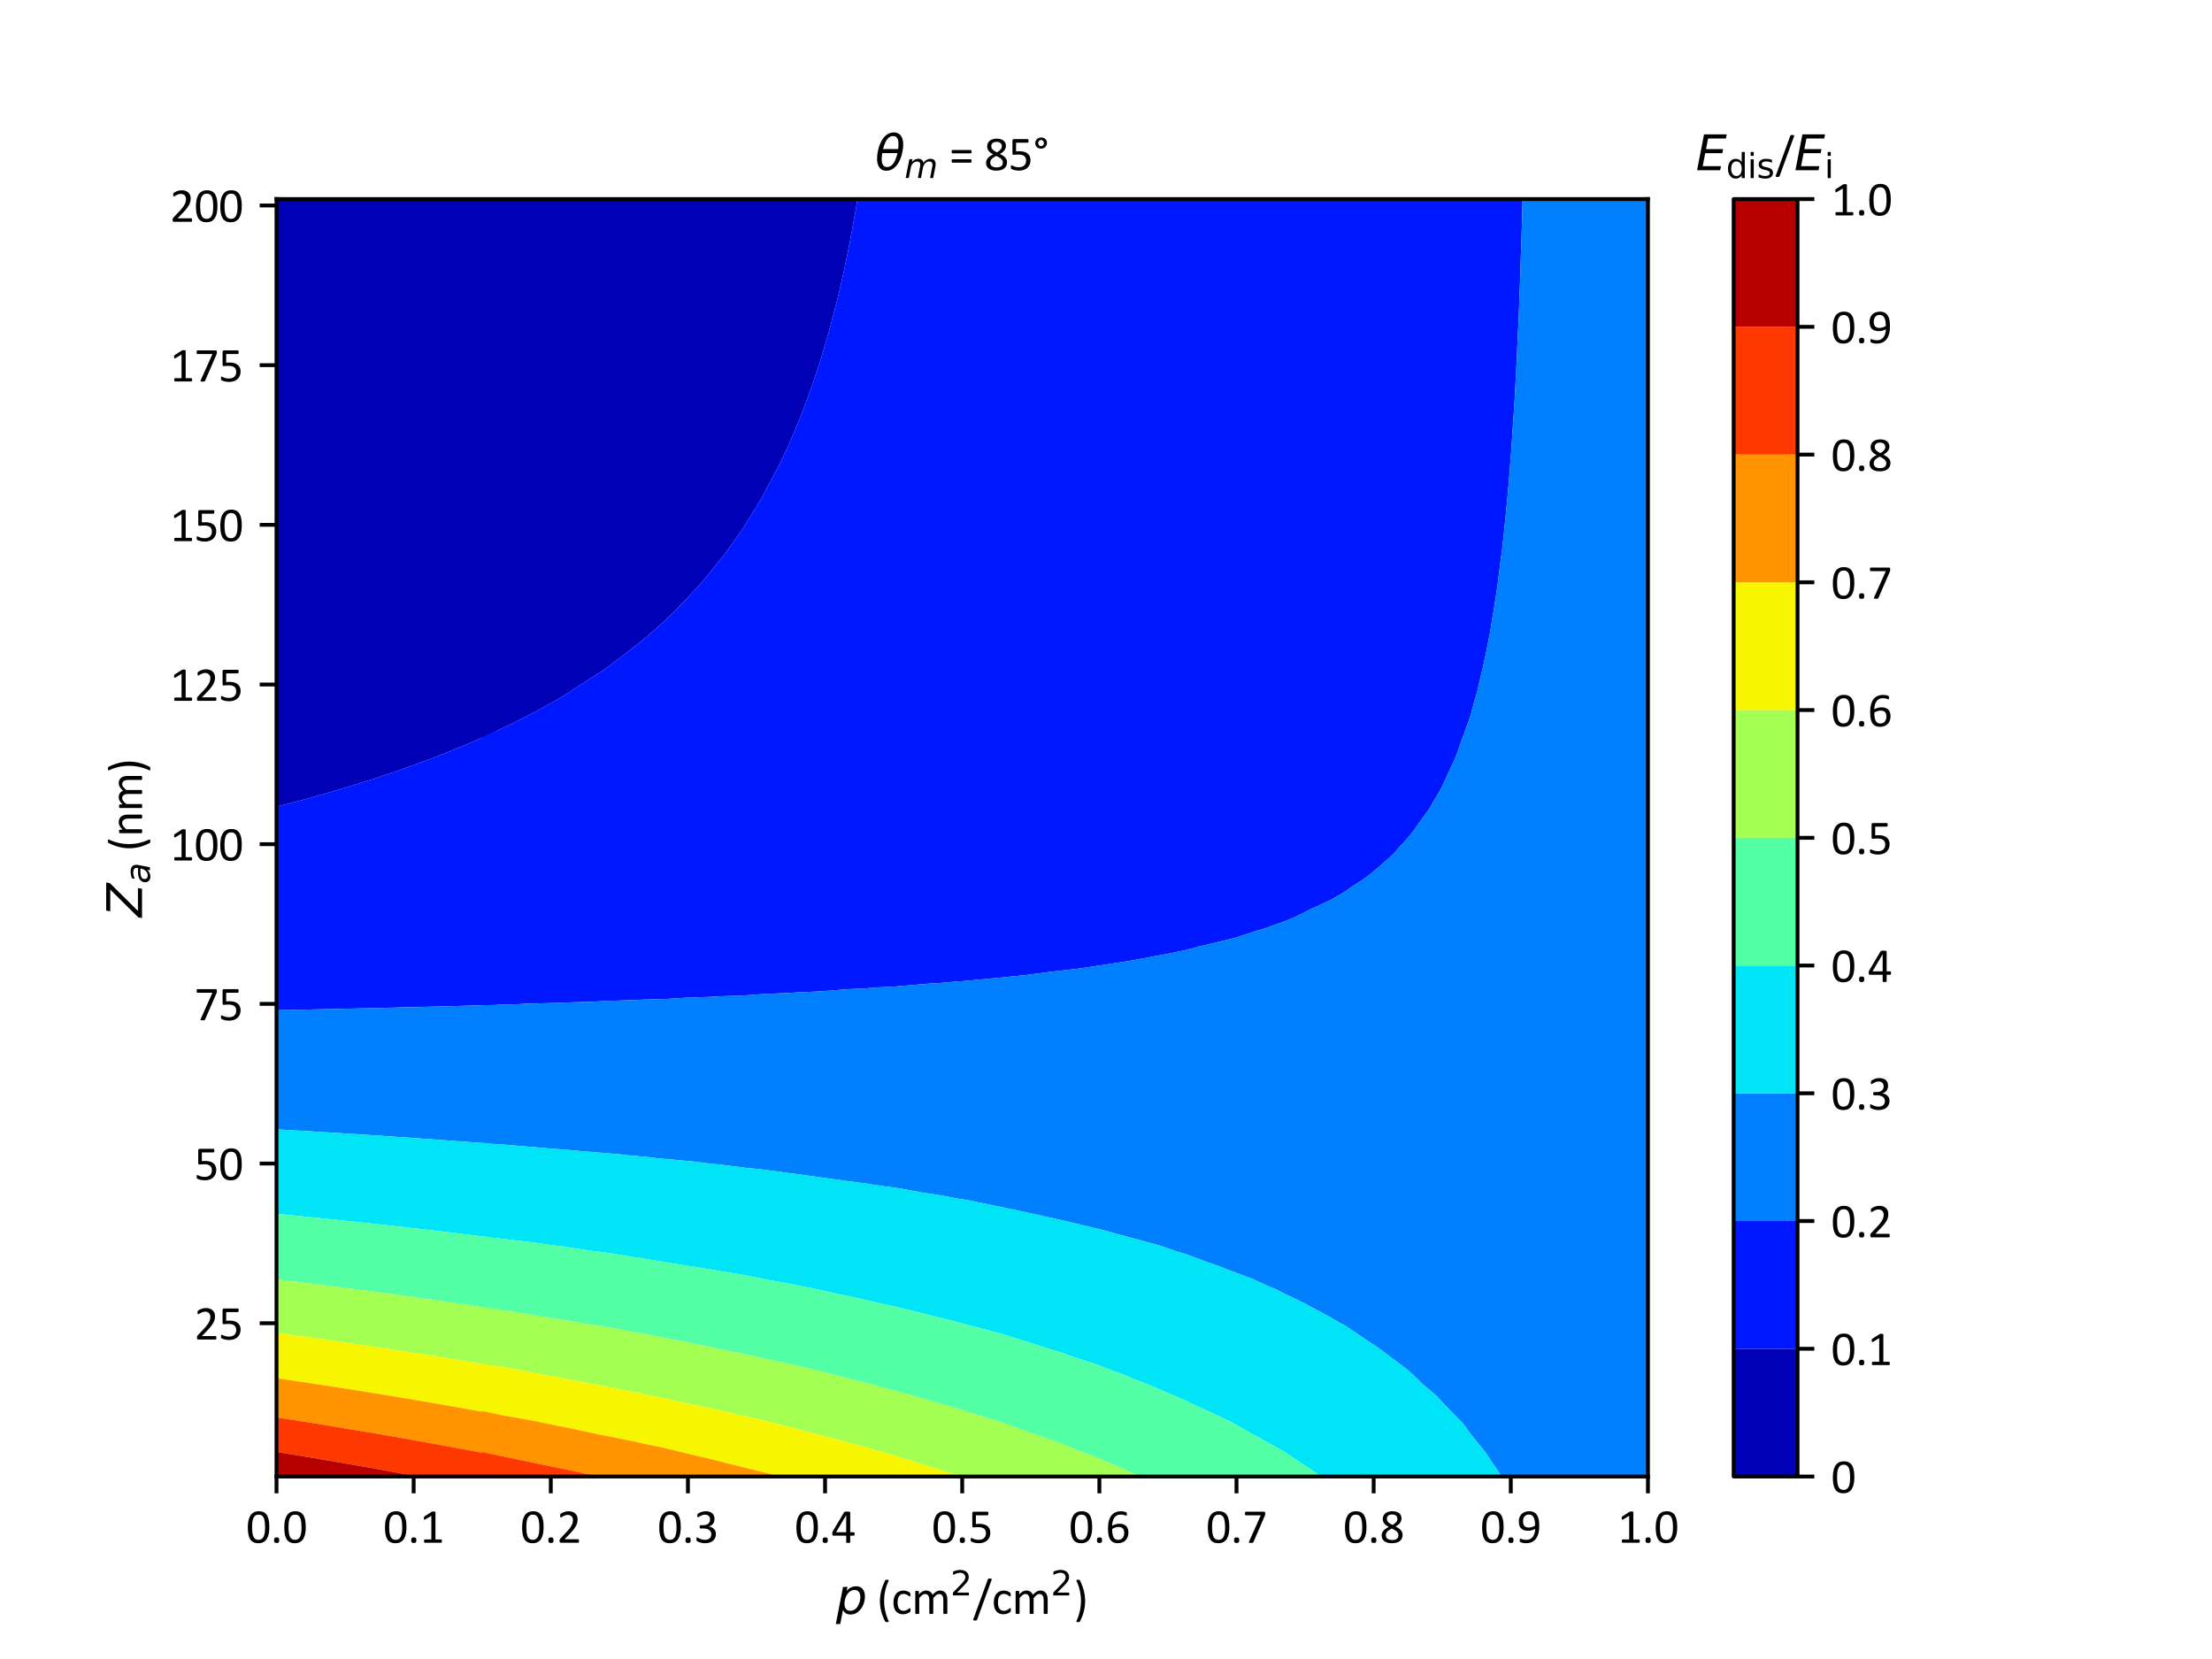 <?xml version="1.0" encoding="utf-8" standalone="no"?>
<!DOCTYPE svg PUBLIC "-//W3C//DTD SVG 1.1//EN"
  "http://www.w3.org/Graphics/SVG/1.1/DTD/svg11.dtd">
<svg xmlns:xlink="http://www.w3.org/1999/xlink" width="460.8pt" height="345.6pt" viewBox="0 0 460.8 345.6" xmlns="http://www.w3.org/2000/svg" version="1.1">
 <defs>
  <style type="text/css">*{stroke-linejoin: round; stroke-linecap: butt}</style>
 </defs>
 <g id="figure_1">
  <g id="patch_1">
   <path d="M 0 345.6 
L 460.8 345.6 
L 460.8 0 
L 0 0 
z
" style="fill: #ffffff"/>
  </g>
  <g id="axes_1">
   <g id="patch_2">
    <path d="M 57.6 307.584 
L 343.296 307.584 
L 343.296 41.472 
L 57.6 41.472 
z
" style="fill: #ffffff"/>
   </g>
   <g id="PathCollection_1">
    <path d="M 57.629 168.046 
L 57.7 168.031 
L 58.313 167.875 
L 58.966 167.707 
L 59.492 167.568 
L 60.092 167.411 
L 61.329 167.088 
L 62.031 166.901 
L 63.139 166.599 
L 63.346 166.54 
L 64.064 166.343 
L 64.479 166.226 
L 65.843 165.849 
L 66.563 165.644 
L 66.958 165.534 
L 67.977 165.242 
L 68.54 165.085 
L 69.785 164.726 
L 69.848 164.708 
L 70.398 164.549 
L 71.228 164.299 
L 71.494 164.216 
L 72.731 163.841 
L 73.017 163.752 
L 73.901 163.483 
L 75.042 163.124 
L 75.61 162.95 
L 76.255 162.746 
L 76.567 162.65 
L 77.992 162.197 
L 78.376 162.071 
L 79.565 161.677 
L 80.222 161.46 
L 80.606 161.333 
L 80.935 161.222 
L 82.472 160.698 
L 82.819 160.578 
L 83.769 160.248 
L 84.491 159.99 
L 84.671 159.924 
L 85.391 159.666 
L 85.845 159.498 
L 87.105 159.044 
L 87.944 158.731 
L 88.241 158.624 
L 89.51 158.15 
L 89.71 158.077 
L 90.191 157.896 
L 91.084 157.547 
L 91.227 157.489 
L 92.296 157.07 
L 93.224 156.696 
L 93.918 156.421 
L 94.524 156.175 
L 94.87 156.037 
L 96.078 155.544 
L 96.57 155.337 
L 98.374 154.57 
L 98.585 154.479 
L 98.641 154.454 
L 99.139 154.235 
L 100.593 153.595 
L 100.727 153.534 
L 100.777 153.511 
L 102.495 152.725 
L 103.114 152.434 
L 103.34 152.322 
L 103.34 151.243 
L 103.34 147.917 
L 103.34 144.59 
L 103.34 141.264 
L 103.34 137.938 
L 103.34 134.611 
L 103.34 131.285 
L 103.34 127.958 
L 103.34 124.632 
L 103.34 121.306 
L 103.34 117.979 
L 103.34 114.653 
L 103.34 111.326 
L 103.34 108 
L 103.34 104.674 
L 103.34 101.347 
L 103.34 98.021 
L 103.34 94.694 
L 103.34 91.368 
L 103.34 88.042 
L 103.34 84.715 
L 103.34 81.389 
L 103.34 78.062 
L 103.34 74.736 
L 103.34 71.41 
L 103.34 68.083 
L 103.34 64.757 
L 103.34 61.43 
L 103.34 58.104 
L 103.34 54.778 
L 103.34 51.451 
L 103.34 48.125 
L 103.34 44.798 
L 103.34 41.472 
L 101.816 41.472 
L 100.293 41.472 
L 98.769 41.472 
L 97.245 41.472 
L 95.721 41.472 
L 94.198 41.472 
L 92.674 41.472 
L 91.15 41.472 
L 89.627 41.472 
L 88.103 41.472 
L 86.579 41.472 
L 85.055 41.472 
L 83.532 41.472 
L 82.008 41.472 
L 80.484 41.472 
L 78.961 41.472 
L 77.437 41.472 
L 75.913 41.472 
L 74.389 41.472 
L 72.866 41.472 
L 71.342 41.472 
L 69.818 41.472 
L 68.295 41.472 
L 66.771 41.472 
L 65.247 41.472 
L 63.723 41.472 
L 62.2 41.472 
L 60.676 41.472 
L 59.152 41.472 
L 57.629 41.472 
L 57.629 44.798 
L 57.629 48.125 
L 57.629 51.451 
L 57.629 54.778 
L 57.629 58.104 
L 57.629 61.43 
L 57.629 64.757 
L 57.629 68.083 
L 57.629 71.41 
L 57.629 74.736 
L 57.629 78.062 
L 57.629 81.389 
L 57.629 84.715 
L 57.629 88.042 
L 57.629 91.368 
L 57.629 94.694 
L 57.629 98.021 
L 57.629 101.347 
L 57.629 104.674 
L 57.629 108 
L 57.629 111.326 
L 57.629 114.653 
L 57.629 117.979 
L 57.629 121.306 
L 57.629 124.632 
L 57.629 127.958 
L 57.629 131.285 
L 57.629 134.611 
L 57.629 137.938 
L 57.629 141.264 
L 57.629 144.59 
L 57.629 147.917 
L 57.629 151.243 
L 57.629 154.57 
L 57.629 157.896 
L 57.629 161.222 
L 57.629 164.549 
L 57.629 167.875 
" clip-path="url(#p151fb29625)" style="fill: #0000b6"/>
   </g>
   <g id="PathCollection_2">
    <path d="M 103.34 152.322 
L 103.114 152.434 
L 102.495 152.725 
L 100.777 153.511 
L 100.727 153.534 
L 100.593 153.595 
L 99.139 154.235 
L 98.641 154.454 
L 98.585 154.479 
L 98.374 154.57 
L 96.57 155.337 
L 96.078 155.544 
L 94.87 156.037 
L 94.524 156.175 
L 93.918 156.421 
L 93.224 156.696 
L 92.296 157.07 
L 91.227 157.489 
L 91.084 157.547 
L 90.191 157.896 
L 89.71 158.077 
L 89.51 158.15 
L 88.241 158.624 
L 87.944 158.731 
L 87.105 159.044 
L 85.845 159.498 
L 85.391 159.666 
L 84.671 159.924 
L 84.491 159.99 
L 83.769 160.248 
L 82.819 160.578 
L 82.472 160.698 
L 80.935 161.222 
L 80.606 161.333 
L 80.222 161.46 
L 79.565 161.677 
L 78.376 162.071 
L 77.992 162.197 
L 76.567 162.65 
L 76.255 162.746 
L 75.61 162.95 
L 75.042 163.124 
L 73.901 163.483 
L 73.017 163.752 
L 72.731 163.841 
L 71.494 164.216 
L 71.228 164.299 
L 70.398 164.549 
L 69.848 164.708 
L 69.785 164.726 
L 68.54 165.085 
L 67.977 165.242 
L 66.958 165.534 
L 66.563 165.644 
L 65.843 165.849 
L 64.479 166.226 
L 64.064 166.343 
L 63.346 166.54 
L 63.139 166.599 
L 62.031 166.901 
L 61.329 167.088 
L 60.092 167.411 
L 59.492 167.568 
L 58.966 167.707 
L 58.313 167.875 
L 57.7 168.031 
L 57.629 168.046 
L 57.629 171.202 
L 57.629 174.528 
L 57.629 177.854 
L 57.629 181.181 
L 57.629 184.507 
L 57.629 187.834 
L 57.629 191.16 
L 57.629 194.486 
L 57.629 197.813 
L 57.629 201.139 
L 57.629 204.466 
L 57.629 207.792 
L 57.629 210.446 
L 57.756 210.448 
L 58.836 210.428 
L 59.476 210.412 
L 60.538 210.392 
L 60.815 210.385 
L 61.855 210.366 
L 62.553 210.347 
L 63.574 210.329 
L 63.875 210.32 
L 64.873 210.302 
L 65.63 210.282 
L 66.609 210.263 
L 66.935 210.255 
L 67.891 210.237 
L 68.709 210.214 
L 69.643 210.197 
L 69.995 210.187 
L 70.908 210.17 
L 71.788 210.146 
L 72.678 210.129 
L 73.055 210.118 
L 73.924 210.102 
L 74.867 210.075 
L 75.712 210.059 
L 76.116 210.048 
L 76.939 210.032 
L 77.947 210.004 
L 78.746 209.988 
L 79.177 209.976 
L 79.954 209.961 
L 81.029 209.93 
L 81.78 209.915 
L 82.239 209.902 
L 82.968 209.888 
L 84.111 209.855 
L 84.813 209.841 
L 85.3 209.827 
L 85.981 209.813 
L 87.193 209.778 
L 87.846 209.764 
L 88.363 209.749 
L 88.994 209.736 
L 90.277 209.699 
L 90.879 209.686 
L 91.425 209.67 
L 92.005 209.658 
L 93.361 209.618 
L 93.911 209.606 
L 94.488 209.589 
L 95.016 209.578 
L 96.447 209.535 
L 96.943 209.524 
L 97.551 209.506 
L 98.025 209.496 
L 99.533 209.449 
L 99.974 209.44 
L 100.615 209.42 
L 101.034 209.411 
L 102.621 209.362 
L 103.005 209.354 
L 103.34 209.329 
L 103.34 207.792 
L 103.34 204.466 
L 103.34 201.139 
L 103.34 197.813 
L 103.34 194.486 
L 103.34 191.16 
L 103.34 187.834 
L 103.34 184.507 
L 103.34 181.181 
L 103.34 177.854 
L 103.34 174.528 
L 103.34 171.202 
L 103.34 167.875 
L 103.34 164.549 
L 103.34 161.222 
L 103.34 157.896 
L 103.34 154.57 
" clip-path="url(#p151fb29625)" style="fill: #0018ff"/>
   </g>
   <g id="PathCollection_3">
    <path d="M 103.34 209.329 
L 103.005 209.354 
L 102.621 209.362 
L 101.034 209.411 
L 100.615 209.42 
L 99.974 209.44 
L 99.533 209.449 
L 98.025 209.496 
L 97.551 209.506 
L 96.943 209.524 
L 96.447 209.535 
L 95.016 209.578 
L 94.488 209.589 
L 93.911 209.606 
L 93.361 209.618 
L 92.005 209.658 
L 91.425 209.67 
L 90.879 209.686 
L 90.277 209.699 
L 88.994 209.736 
L 88.363 209.749 
L 87.846 209.764 
L 87.193 209.778 
L 85.981 209.813 
L 85.3 209.827 
L 84.813 209.841 
L 84.111 209.855 
L 82.968 209.888 
L 82.239 209.902 
L 81.78 209.915 
L 81.029 209.93 
L 79.954 209.961 
L 79.177 209.976 
L 78.746 209.988 
L 77.947 210.004 
L 76.939 210.032 
L 76.116 210.048 
L 75.712 210.059 
L 74.867 210.075 
L 73.924 210.102 
L 73.055 210.118 
L 72.678 210.129 
L 71.788 210.146 
L 70.908 210.17 
L 69.995 210.187 
L 69.643 210.197 
L 68.709 210.214 
L 67.891 210.237 
L 66.935 210.255 
L 66.609 210.263 
L 65.63 210.282 
L 64.873 210.302 
L 63.875 210.32 
L 63.574 210.329 
L 62.553 210.347 
L 61.855 210.366 
L 60.815 210.385 
L 60.538 210.392 
L 59.476 210.412 
L 58.836 210.428 
L 57.756 210.448 
L 57.629 210.446 
L 57.629 211.118 
L 57.629 214.445 
L 57.629 217.771 
L 57.629 221.098 
L 57.629 224.424 
L 57.629 227.75 
L 57.629 231.077 
L 57.629 234.403 
L 57.629 235.249 
L 58.035 235.29 
L 58.164 235.297 
L 59.531 235.377 
L 60.212 235.417 
L 60.237 235.418 
L 61.105 235.468 
L 61.166 235.472 
L 63.18 235.589 
L 63.319 235.598 
L 64.119 235.645 
L 64.298 235.657 
L 66.147 235.766 
L 66.401 235.783 
L 67.132 235.826 
L 67.432 235.846 
L 69.112 235.946 
L 69.485 235.971 
L 70.144 236.011 
L 70.568 236.039 
L 72.075 236.13 
L 72.569 236.164 
L 73.156 236.199 
L 73.706 236.237 
L 75.036 236.318 
L 75.653 236.361 
L 76.167 236.392 
L 76.846 236.44 
L 77.995 236.51 
L 78.739 236.563 
L 79.177 236.59 
L 79.988 236.647 
L 80.953 236.707 
L 81.826 236.769 
L 82.186 236.792 
L 83.133 236.86 
L 83.908 236.908 
L 84.913 236.981 
L 85.194 236.998 
L 86.28 237.077 
L 86.861 237.114 
L 88.002 237.197 
L 88.201 237.21 
L 89.43 237.3 
L 89.812 237.325 
L 91.091 237.419 
L 91.208 237.427 
L 92.582 237.529 
L 92.761 237.54 
L 94.182 237.647 
L 94.213 237.649 
L 95.293 237.73 
L 95.708 237.76 
L 95.736 237.762 
L 97.218 237.87 
L 97.273 237.874 
L 98.656 237.976 
L 98.89 237.995 
L 100.223 238.093 
L 100.364 238.105 
L 101.602 238.197 
L 102.047 238.234 
L 103.227 238.322 
L 103.34 238.327 
L 103.34 237.73 
L 103.34 234.403 
L 103.34 231.077 
L 103.34 227.75 
L 103.34 224.424 
L 103.34 221.098 
L 103.34 217.771 
L 103.34 214.445 
L 103.34 211.118 
" clip-path="url(#p151fb29625)" style="fill: #0080ff"/>
   </g>
   <g id="PathCollection_4">
    <path d="M 103.34 238.327 
L 103.227 238.322 
L 102.047 238.234 
L 101.602 238.197 
L 100.364 238.105 
L 100.223 238.093 
L 98.89 237.995 
L 98.656 237.976 
L 97.273 237.874 
L 97.218 237.87 
L 95.736 237.762 
L 95.708 237.76 
L 95.293 237.73 
L 94.213 237.649 
L 94.182 237.647 
L 92.761 237.54 
L 92.582 237.529 
L 91.208 237.427 
L 91.091 237.419 
L 89.812 237.325 
L 89.43 237.3 
L 88.201 237.21 
L 88.002 237.197 
L 86.861 237.114 
L 86.28 237.077 
L 85.194 236.998 
L 84.913 236.981 
L 83.908 236.908 
L 83.133 236.86 
L 82.186 236.792 
L 81.826 236.769 
L 80.953 236.707 
L 79.988 236.647 
L 79.177 236.59 
L 78.739 236.563 
L 77.995 236.51 
L 76.846 236.44 
L 76.167 236.392 
L 75.653 236.361 
L 75.036 236.318 
L 73.706 236.237 
L 73.156 236.199 
L 72.569 236.164 
L 72.075 236.13 
L 70.568 236.039 
L 70.144 236.011 
L 69.485 235.971 
L 69.112 235.946 
L 67.432 235.846 
L 67.132 235.826 
L 66.401 235.783 
L 66.147 235.766 
L 64.298 235.657 
L 64.119 235.645 
L 63.319 235.598 
L 63.18 235.589 
L 61.166 235.472 
L 61.105 235.468 
L 60.237 235.418 
L 60.212 235.417 
L 59.531 235.377 
L 58.164 235.297 
L 58.035 235.29 
L 57.629 235.249 
L 57.629 237.73 
L 57.629 241.056 
L 57.629 244.382 
L 57.629 247.709 
L 57.629 251.035 
L 57.629 252.844 
L 57.981 252.894 
L 58.288 252.922 
L 60.1 253.104 
L 60.28 253.12 
L 61.087 253.202 
L 61.202 253.212 
L 62.925 253.387 
L 63.242 253.419 
L 63.962 253.49 
L 64.324 253.527 
L 65.986 253.693 
L 67.197 253.819 
L 67.757 253.875 
L 68.724 253.973 
L 71.049 254.217 
L 71.199 254.232 
L 71.456 254.258 
L 71.535 254.266 
L 72.429 254.362 
L 74.048 254.531 
L 74.186 254.546 
L 74.649 254.596 
L 74.924 254.626 
L 76.912 254.837 
L 78.108 254.968 
L 79.053 255.069 
L 79.631 255.134 
L 81.448 255.336 
L 81.556 255.348 
L 81.564 255.349 
L 82.434 255.443 
L 82.507 255.452 
L 84.458 255.666 
L 84.677 255.692 
L 85.419 255.774 
L 85.719 255.81 
L 87.356 255.991 
L 87.791 256.044 
L 88.402 256.112 
L 88.934 256.176 
L 90.251 256.324 
L 90.907 256.404 
L 91.384 256.458 
L 92.154 256.552 
L 93.143 256.665 
L 94.024 256.774 
L 94.364 256.812 
L 95.378 256.938 
L 96.031 257.013 
L 97.143 257.152 
L 97.342 257.175 
L 98.607 257.334 
L 98.915 257.37 
L 100.265 257.541 
L 100.319 257.547 
L 101.427 257.688 
L 101.796 257.733 
L 101.84 257.739 
L 103.296 257.919 
L 103.34 257.923 
L 103.34 257.688 
L 103.34 254.362 
L 103.34 251.035 
L 103.34 247.709 
L 103.34 244.382 
L 103.34 241.056 
" clip-path="url(#p151fb29625)" style="fill: #00e4f8"/>
   </g>
   <g id="PathCollection_5">
    <path d="M 103.34 257.923 
L 103.296 257.919 
L 101.84 257.739 
L 101.796 257.733 
L 101.427 257.688 
L 100.319 257.547 
L 100.265 257.541 
L 98.915 257.37 
L 98.607 257.334 
L 97.342 257.175 
L 97.143 257.152 
L 96.031 257.013 
L 95.378 256.938 
L 94.364 256.812 
L 94.024 256.774 
L 93.143 256.665 
L 92.154 256.552 
L 91.384 256.458 
L 90.907 256.404 
L 90.251 256.324 
L 88.934 256.176 
L 88.402 256.112 
L 87.791 256.044 
L 87.356 255.991 
L 85.719 255.81 
L 85.419 255.774 
L 84.677 255.692 
L 84.458 255.666 
L 82.507 255.452 
L 82.434 255.443 
L 81.564 255.349 
L 81.556 255.348 
L 81.448 255.336 
L 79.631 255.134 
L 79.053 255.069 
L 78.108 254.968 
L 76.912 254.837 
L 74.924 254.626 
L 74.649 254.596 
L 74.186 254.546 
L 74.048 254.531 
L 72.429 254.362 
L 71.535 254.266 
L 71.456 254.258 
L 71.199 254.232 
L 71.049 254.217 
L 68.724 253.973 
L 67.757 253.875 
L 67.197 253.819 
L 65.986 253.693 
L 64.324 253.527 
L 63.962 253.49 
L 63.242 253.419 
L 62.925 253.387 
L 61.202 253.212 
L 61.087 253.202 
L 60.28 253.12 
L 60.1 253.104 
L 58.288 252.922 
L 57.981 252.894 
L 57.629 252.844 
L 57.629 254.362 
L 57.629 257.688 
L 57.629 261.014 
L 57.629 264.341 
L 57.629 266.497 
L 58.051 266.566 
L 58.129 266.575 
L 59.083 266.693 
L 60.095 266.815 
L 60.604 266.878 
L 61.439 266.98 
L 62.78 267.143 
L 63.165 267.19 
L 64.971 267.417 
L 65.457 267.477 
L 65.597 267.494 
L 66.955 267.667 
L 68.131 267.815 
L 68.512 267.864 
L 68.756 267.896 
L 70.802 268.155 
L 72.064 268.32 
L 72.863 268.422 
L 73.466 268.502 
L 74.519 268.641 
L 75.414 268.757 
L 75.491 268.767 
L 76.315 268.874 
L 76.476 268.896 
L 78.289 269.133 
L 78.616 269.178 
L 79.288 269.266 
L 79.721 269.327 
L 81.161 269.517 
L 81.743 269.599 
L 82.26 269.668 
L 82.97 269.768 
L 84.028 269.909 
L 84.873 270.03 
L 85.229 270.078 
L 86.225 270.221 
L 86.892 270.311 
L 88.004 270.472 
L 88.197 270.498 
L 89.485 270.685 
L 89.751 270.721 
L 91.137 270.924 
L 91.163 270.928 
L 91.61 270.994 
L 92.609 271.135 
L 92.748 271.156 
L 94.129 271.353 
L 94.27 271.374 
L 95.468 271.546 
L 96.013 271.629 
L 97.095 271.786 
L 97.404 271.833 
L 98.323 271.967 
L 99.283 272.115 
L 100.058 272.229 
L 100.541 272.304 
L 101.173 272.397 
L 102.559 272.615 
L 103.019 272.683 
L 103.34 272.72 
L 103.34 270.994 
L 103.34 267.667 
L 103.34 264.341 
L 103.34 261.014 
" clip-path="url(#p151fb29625)" style="fill: #53ffa4"/>
   </g>
   <g id="PathCollection_6">
    <path d="M 103.34 272.72 
L 103.019 272.683 
L 102.559 272.615 
L 101.173 272.397 
L 100.541 272.304 
L 100.058 272.229 
L 99.283 272.115 
L 98.323 271.967 
L 97.404 271.833 
L 97.095 271.786 
L 96.013 271.629 
L 95.468 271.546 
L 94.27 271.374 
L 94.129 271.353 
L 92.748 271.156 
L 92.609 271.135 
L 91.61 270.994 
L 91.163 270.928 
L 91.137 270.924 
L 89.751 270.721 
L 89.485 270.685 
L 88.197 270.498 
L 88.004 270.472 
L 86.892 270.311 
L 86.225 270.221 
L 85.229 270.078 
L 84.873 270.03 
L 84.028 269.909 
L 82.97 269.768 
L 82.26 269.668 
L 81.743 269.599 
L 81.161 269.517 
L 79.721 269.327 
L 79.288 269.266 
L 78.616 269.178 
L 78.289 269.133 
L 76.476 268.896 
L 76.315 268.874 
L 75.491 268.767 
L 75.414 268.757 
L 74.519 268.641 
L 73.466 268.502 
L 72.863 268.422 
L 72.064 268.32 
L 70.802 268.155 
L 68.756 267.896 
L 68.512 267.864 
L 68.131 267.815 
L 66.955 267.667 
L 65.597 267.494 
L 65.457 267.477 
L 64.971 267.417 
L 63.165 267.19 
L 62.78 267.143 
L 61.439 266.98 
L 60.604 266.878 
L 60.095 266.815 
L 59.083 266.693 
L 58.129 266.575 
L 58.051 266.566 
L 57.629 266.497 
L 57.629 267.667 
L 57.629 270.994 
L 57.629 274.32 
L 57.629 277.646 
L 57.629 277.67 
L 57.633 277.671 
L 59.054 277.861 
L 59.264 277.891 
L 60.596 278.07 
L 60.761 278.093 
L 61.923 278.25 
L 62.515 278.336 
L 63.566 278.479 
L 63.89 278.526 
L 64.788 278.648 
L 65.772 278.791 
L 66.534 278.896 
L 67.022 278.968 
L 67.65 279.054 
L 69.033 279.258 
L 69.5 279.323 
L 70.155 279.42 
L 70.507 279.469 
L 72.299 279.735 
L 72.465 279.759 
L 73.29 279.882 
L 73.361 279.892 
L 74.067 279.999 
L 75.272 280.175 
L 75.836 280.257 
L 76.808 280.405 
L 77.888 280.564 
L 80.447 280.954 
L 80.467 280.957 
L 80.496 280.962 
L 80.568 280.973 
L 82.836 281.317 
L 83.105 281.359 
L 84.138 281.521 
L 85.155 281.677 
L 85.704 281.764 
L 86.858 281.947 
L 87.604 282.062 
L 87.681 282.075 
L 88.501 282.202 
L 88.679 282.231 
L 90.447 282.507 
L 90.822 282.57 
L 91.459 282.67 
L 91.966 282.754 
L 93.286 282.963 
L 93.966 283.077 
L 94.416 283.148 
L 95.259 283.291 
L 96.12 283.428 
L 97.112 283.597 
L 97.37 283.639 
L 98.559 283.842 
L 98.949 283.905 
L 100.261 284.131 
L 100.323 284.141 
L 101.237 284.299 
L 101.775 284.389 
L 101.864 284.404 
L 103.275 284.641 
L 103.34 284.65 
L 103.34 284.299 
L 103.34 280.973 
L 103.34 277.646 
L 103.34 274.32 
" clip-path="url(#p151fb29625)" style="fill: #a4ff53"/>
   </g>
   <g id="PathCollection_7">
    <path d="M 103.34 284.65 
L 103.275 284.641 
L 101.864 284.404 
L 101.775 284.389 
L 101.237 284.299 
L 100.323 284.141 
L 100.261 284.131 
L 98.949 283.905 
L 98.559 283.842 
L 97.37 283.639 
L 97.112 283.597 
L 96.12 283.428 
L 95.259 283.291 
L 94.416 283.148 
L 93.966 283.077 
L 93.286 282.963 
L 91.966 282.754 
L 91.459 282.67 
L 90.822 282.57 
L 90.447 282.507 
L 88.679 282.231 
L 88.501 282.202 
L 87.681 282.075 
L 87.604 282.062 
L 86.858 281.947 
L 85.704 281.764 
L 85.155 281.677 
L 84.138 281.521 
L 83.105 281.359 
L 82.836 281.317 
L 80.568 280.973 
L 80.496 280.962 
L 80.467 280.957 
L 80.447 280.954 
L 77.888 280.564 
L 76.808 280.405 
L 75.836 280.257 
L 75.272 280.175 
L 74.067 279.999 
L 73.361 279.892 
L 73.29 279.882 
L 72.465 279.759 
L 72.299 279.735 
L 70.507 279.469 
L 70.155 279.42 
L 69.5 279.323 
L 69.033 279.258 
L 67.65 279.054 
L 67.022 278.968 
L 66.534 278.896 
L 65.772 278.791 
L 64.788 278.648 
L 63.89 278.526 
L 63.566 278.479 
L 62.515 278.336 
L 61.923 278.25 
L 60.761 278.093 
L 60.596 278.07 
L 59.264 277.891 
L 59.054 277.861 
L 57.633 277.671 
L 57.629 277.67 
L 57.629 280.973 
L 57.629 284.299 
L 57.629 287.088 
L 57.855 287.132 
L 58.754 287.266 
L 59.439 287.366 
L 59.623 287.393 
L 61.167 287.626 
L 61.962 287.743 
L 62.054 287.757 
L 62.404 287.811 
L 64.3 288.094 
L 64.666 288.151 
L 66.066 288.366 
L 66.626 288.451 
L 67.271 288.551 
L 67.581 288.6 
L 69.256 288.854 
L 69.425 288.881 
L 70.189 288.998 
L 70.467 289.042 
L 72.102 289.293 
L 72.565 289.368 
L 73.149 289.458 
L 73.75 289.556 
L 74.944 289.742 
L 75.707 289.867 
L 76.107 289.93 
L 77.039 290.083 
L 77.781 290.2 
L 78.852 290.378 
L 79.063 290.411 
L 80.334 290.623 
L 80.614 290.668 
L 81.998 290.901 
L 82.017 290.904 
L 82.303 290.952 
L 83.447 291.138 
L 83.631 291.17 
L 84.972 291.389 
L 85.144 291.419 
L 86.28 291.606 
L 86.931 291.719 
L 87.926 291.884 
L 88.292 291.949 
L 89.108 292.084 
L 90.236 292.283 
L 90.877 292.391 
L 91.442 292.491 
L 91.931 292.573 
L 93.549 292.862 
L 93.826 292.909 
L 94.595 293.048 
L 94.749 293.074 
L 96.024 293.304 
L 96.673 293.418 
L 97.235 293.52 
L 98.1 293.674 
L 99.217 293.873 
L 99.491 293.921 
L 101.436 294.278 
L 101.715 294.329 
L 101.753 294.336 
L 101.912 294.365 
L 103.193 294.599 
L 103.34 294.619 
L 103.34 294.278 
L 103.34 290.952 
L 103.34 287.626 
" clip-path="url(#p151fb29625)" style="fill: #f8f500"/>
   </g>
   <g id="PathCollection_8">
    <path d="M 103.34 294.619 
L 103.193 294.599 
L 101.912 294.365 
L 101.753 294.336 
L 101.715 294.329 
L 101.436 294.278 
L 99.491 293.921 
L 99.217 293.873 
L 98.1 293.674 
L 97.235 293.52 
L 96.673 293.418 
L 96.024 293.304 
L 94.749 293.074 
L 94.595 293.048 
L 93.826 292.909 
L 93.549 292.862 
L 91.931 292.573 
L 91.442 292.491 
L 90.877 292.391 
L 90.236 292.283 
L 89.108 292.084 
L 88.292 291.949 
L 87.926 291.884 
L 86.931 291.719 
L 86.28 291.606 
L 85.144 291.419 
L 84.972 291.389 
L 83.631 291.17 
L 83.447 291.138 
L 82.303 290.952 
L 82.017 290.904 
L 81.998 290.901 
L 80.614 290.668 
L 80.334 290.623 
L 79.063 290.411 
L 78.852 290.378 
L 77.781 290.2 
L 77.039 290.083 
L 76.107 289.93 
L 75.707 289.867 
L 74.944 289.742 
L 73.75 289.556 
L 73.149 289.458 
L 72.565 289.368 
L 72.102 289.293 
L 70.467 289.042 
L 70.189 288.998 
L 69.425 288.881 
L 69.256 288.854 
L 67.581 288.6 
L 67.271 288.551 
L 66.626 288.451 
L 66.066 288.366 
L 64.666 288.151 
L 64.3 288.094 
L 62.404 287.811 
L 62.054 287.757 
L 61.962 287.743 
L 61.167 287.626 
L 59.623 287.393 
L 59.439 287.366 
L 58.754 287.266 
L 57.855 287.132 
L 57.629 287.088 
L 57.629 287.626 
L 57.629 290.952 
L 57.629 294.278 
L 57.629 295.25 
L 58.059 295.335 
L 58.117 295.344 
L 60.052 295.641 
L 60.311 295.683 
L 61.02 295.792 
L 61.397 295.853 
L 62.896 296.086 
L 63.453 296.177 
L 63.979 296.259 
L 64.684 296.375 
L 65.735 296.54 
L 66.596 296.683 
L 66.936 296.736 
L 67.976 296.909 
L 68.57 297.004 
L 69.741 297.2 
L 69.891 297.224 
L 71.274 297.457 
L 71.401 297.477 
L 72.155 297.605 
L 72.844 297.717 
L 72.888 297.725 
L 74.234 297.945 
L 74.572 298.004 
L 75.799 298.206 
L 76.035 298.247 
L 77.064 298.418 
L 77.874 298.56 
L 78.752 298.706 
L 79.184 298.782 
L 79.891 298.901 
L 81.183 299.129 
L 81.702 299.217 
L 82.335 299.33 
L 82.712 299.394 
L 84.498 299.714 
L 84.65 299.74 
L 85.489 299.891 
L 85.529 299.898 
L 85.854 299.957 
L 87.362 300.223 
L 88.676 300.461 
L 89.212 300.557 
L 89.904 300.68 
L 91.273 300.931 
L 92.3 301.116 
L 92.44 301.142 
L 93.028 301.252 
L 93.498 301.339 
L 94.972 301.609 
L 96.551 301.905 
L 96.78 301.947 
L 96.808 301.953 
L 97.653 302.108 
L 97.797 302.136 
L 99.589 302.468 
L 99.967 302.542 
L 100.596 302.659 
L 101.132 302.765 
L 102.392 303.001 
L 103.129 303.147 
L 103.34 303.178 
L 103.34 300.931 
L 103.34 297.605 
" clip-path="url(#p151fb29625)" style="fill: #ff9400"/>
   </g>
   <g id="PathCollection_9">
    <path d="M 103.34 303.178 
L 103.129 303.147 
L 102.392 303.001 
L 101.132 302.765 
L 100.596 302.659 
L 99.967 302.542 
L 99.589 302.468 
L 97.797 302.136 
L 97.653 302.108 
L 96.808 301.953 
L 96.78 301.947 
L 96.551 301.905 
L 94.972 301.609 
L 93.498 301.339 
L 93.028 301.252 
L 92.44 301.142 
L 92.3 301.116 
L 91.273 300.931 
L 89.904 300.68 
L 89.212 300.557 
L 88.676 300.461 
L 87.362 300.223 
L 85.854 299.957 
L 85.529 299.898 
L 85.489 299.891 
L 84.65 299.74 
L 84.498 299.714 
L 82.712 299.394 
L 82.335 299.33 
L 81.702 299.217 
L 81.183 299.129 
L 79.891 298.901 
L 79.184 298.782 
L 78.752 298.706 
L 77.874 298.56 
L 77.064 298.418 
L 76.035 298.247 
L 75.799 298.206 
L 74.572 298.004 
L 74.234 297.945 
L 72.888 297.725 
L 72.844 297.717 
L 72.155 297.605 
L 71.401 297.477 
L 71.274 297.457 
L 69.891 297.224 
L 69.741 297.2 
L 68.57 297.004 
L 67.976 296.909 
L 66.936 296.736 
L 66.596 296.683 
L 65.735 296.54 
L 64.684 296.375 
L 63.979 296.259 
L 63.453 296.177 
L 62.896 296.086 
L 61.397 295.853 
L 61.02 295.792 
L 60.311 295.683 
L 60.052 295.641 
L 58.117 295.344 
L 58.059 295.335 
L 57.629 295.25 
L 57.629 297.605 
L 57.629 300.931 
L 57.629 302.452 
L 57.959 302.518 
L 58.388 302.59 
L 59.812 302.817 
L 60.422 302.92 
L 60.915 302.998 
L 61.682 303.128 
L 62.646 303.283 
L 63.568 303.44 
L 63.869 303.489 
L 64.982 303.679 
L 65.475 303.759 
L 66.717 303.973 
L 66.822 303.99 
L 68.288 304.243 
L 68.3 304.245 
L 68.375 304.258 
L 69.774 304.492 
L 69.866 304.508 
L 71.13 304.72 
L 71.591 304.802 
L 72.726 304.994 
L 73.015 305.045 
L 73.955 305.205 
L 74.901 305.374 
L 75.676 305.507 
L 76.167 305.596 
L 76.776 305.7 
L 78.217 305.961 
L 78.624 306.032 
L 79.321 306.159 
L 79.592 306.206 
L 81.54 306.563 
L 81.57 306.568 
L 81.795 306.61 
L 82.404 306.719 
L 82.619 306.758 
L 84.141 307.033 
L 84.864 307.167 
L 85.217 307.231 
L 86.44 307.458 
L 86.671 307.501 
L 87.117 307.584 
L 88.103 307.584 
L 89.627 307.584 
L 91.15 307.584 
L 92.674 307.584 
L 94.198 307.584 
L 95.721 307.584 
L 97.245 307.584 
L 98.769 307.584 
L 100.293 307.584 
L 101.816 307.584 
L 103.34 307.584 
L 103.34 304.258 
" clip-path="url(#p151fb29625)" style="fill: #ff3800"/>
   </g>
   <g id="PathCollection_10">
    <path d="M 87.117 307.584 
L 86.671 307.501 
L 86.44 307.458 
L 85.217 307.231 
L 84.864 307.167 
L 84.141 307.033 
L 82.619 306.758 
L 82.404 306.719 
L 81.795 306.61 
L 81.57 306.568 
L 81.54 306.563 
L 79.592 306.206 
L 79.321 306.159 
L 78.624 306.032 
L 78.217 305.961 
L 76.776 305.7 
L 76.167 305.596 
L 75.676 305.507 
L 74.901 305.374 
L 73.955 305.205 
L 73.015 305.045 
L 72.726 304.994 
L 71.591 304.802 
L 71.13 304.72 
L 69.866 304.508 
L 69.774 304.492 
L 68.375 304.258 
L 68.3 304.245 
L 68.288 304.243 
L 66.822 303.99 
L 66.717 303.973 
L 65.475 303.759 
L 64.982 303.679 
L 63.869 303.489 
L 63.568 303.44 
L 62.646 303.283 
L 61.682 303.128 
L 60.915 302.998 
L 60.422 302.92 
L 59.812 302.817 
L 58.388 302.59 
L 57.959 302.518 
L 57.629 302.452 
L 57.629 304.258 
L 57.629 307.584 
L 59.152 307.584 
L 60.676 307.584 
L 62.2 307.584 
L 63.723 307.584 
L 65.247 307.584 
L 66.771 307.584 
L 68.295 307.584 
L 69.818 307.584 
L 71.342 307.584 
L 72.866 307.584 
L 74.389 307.584 
L 75.913 307.584 
L 77.437 307.584 
L 78.961 307.584 
L 80.484 307.584 
L 82.008 307.584 
L 83.532 307.584 
L 85.055 307.584 
L 86.579 307.584 
" clip-path="url(#p151fb29625)" style="fill: #b60000"/>
   </g>
   <g id="PathCollection_11">
    <path d="M 100.454 153.509 
L 101.922 152.904 
L 104.127 151.941 
L 107.137 150.515 
L 110.498 148.801 
L 111.027 148.532 
L 112.155 147.917 
L 116.034 145.756 
L 116.768 145.319 
L 118.59 144.194 
L 122.171 141.859 
L 125.412 139.785 
L 126.487 139.046 
L 131.416 135.296 
L 134.57 132.774 
L 134.716 132.653 
L 137.524 130.176 
L 138.649 129.141 
L 140.278 127.578 
L 143.562 124.192 
L 146.204 121.306 
L 148.138 118.964 
L 151.262 115.033 
L 152.245 113.645 
L 153.141 112.435 
L 154.093 111.062 
L 154.909 109.837 
L 158.116 104.66 
L 158.76 103.565 
L 161.046 99.259 
L 162.104 97.292 
L 162.241 97.02 
L 162.709 96.083 
L 163.36 94.694 
L 164.382 92.479 
L 164.547 92.096 
L 166.146 88.296 
L 167.158 85.824 
L 168.929 81.027 
L 169.449 79.552 
L 169.775 78.557 
L 170.316 76.954 
L 170.698 75.769 
L 171.138 74.356 
L 172.79 68.65 
L 172.957 68.083 
L 173.037 67.787 
L 174.567 61.811 
L 175.002 59.982 
L 175.178 59.213 
L 175.386 58.269 
L 175.76 56.615 
L 176.374 53.704 
L 177.053 50.342 
L 177.989 45.211 
L 178.203 44.07 
L 178.264 43.722 
L 178.642 41.472 
L 173.307 41.472 
L 165.212 41.472 
L 157.117 41.472 
L 149.023 41.472 
L 140.928 41.472 
L 132.833 41.472 
L 124.739 41.472 
L 116.644 41.472 
L 108.549 41.472 
L 100.454 41.472 
L 100.454 50.342 
L 100.454 59.213 
L 100.454 68.083 
L 100.454 76.954 
L 100.454 85.824 
L 100.454 94.694 
L 100.454 103.565 
L 100.454 112.435 
L 100.454 121.306 
L 100.454 130.176 
L 100.454 139.046 
L 100.454 147.917 
" clip-path="url(#p151fb29625)" style="fill: #0000b6"/>
   </g>
   <g id="PathCollection_12">
    <path d="M 178.642 41.472 
L 178.264 43.722 
L 178.203 44.07 
L 177.989 45.211 
L 177.053 50.342 
L 176.374 53.704 
L 175.76 56.615 
L 175.386 58.269 
L 175.178 59.213 
L 175.002 59.982 
L 174.567 61.811 
L 173.037 67.787 
L 172.957 68.083 
L 172.79 68.65 
L 171.138 74.356 
L 170.698 75.769 
L 170.316 76.954 
L 169.775 78.557 
L 169.449 79.552 
L 168.929 81.027 
L 167.158 85.824 
L 166.146 88.296 
L 164.547 92.096 
L 164.382 92.479 
L 163.36 94.694 
L 162.709 96.083 
L 162.241 97.02 
L 162.104 97.292 
L 161.046 99.259 
L 158.76 103.565 
L 158.116 104.66 
L 154.909 109.837 
L 154.093 111.062 
L 153.141 112.435 
L 152.245 113.645 
L 151.262 115.033 
L 148.138 118.964 
L 146.204 121.306 
L 143.562 124.192 
L 140.278 127.578 
L 138.649 129.141 
L 137.524 130.176 
L 134.716 132.653 
L 134.57 132.774 
L 131.416 135.296 
L 126.487 139.046 
L 125.412 139.785 
L 122.171 141.859 
L 118.59 144.194 
L 116.768 145.319 
L 116.034 145.756 
L 112.155 147.917 
L 111.027 148.532 
L 110.498 148.801 
L 107.137 150.515 
L 104.127 151.941 
L 101.922 152.904 
L 100.454 153.509 
L 100.454 156.787 
L 100.454 165.658 
L 100.454 174.528 
L 100.454 183.398 
L 100.454 192.269 
L 100.454 201.139 
L 100.454 209.395 
L 100.687 209.396 
L 107.811 209.2 
L 109.365 209.115 
L 116.231 208.918 
L 117.075 208.87 
L 123.526 208.68 
L 126.089 208.529 
L 132.202 208.34 
L 133.494 208.261 
L 139.169 208.082 
L 142.904 207.844 
L 148.138 207.669 
L 149.953 207.549 
L 154.722 207.385 
L 159.835 207.032 
L 164.029 206.879 
L 166.462 206.703 
L 170.163 206.564 
L 176.917 206.053 
L 179.862 205.935 
L 183.037 205.683 
L 185.457 205.583 
L 194.203 204.852 
L 195.618 204.789 
L 199.701 204.428 
L 200.557 204.389 
L 207.532 203.737 
L 210.707 203.418 
L 213.667 203.121 
L 219.04 202.426 
L 223.573 201.91 
L 224.537 201.8 
L 229 201.139 
L 235.763 200.094 
L 243.61 198.622 
L 243.908 198.571 
L 244.042 198.541 
L 248.188 197.635 
L 249.778 197.174 
L 257.131 195.422 
L 261.731 193.904 
L 262.856 193.61 
L 266.688 192.269 
L 269.462 191.193 
L 273.097 189.361 
L 276.803 187.679 
L 279.77 185.996 
L 281.762 184.608 
L 283.69 183.398 
L 284.843 182.586 
L 287.018 180.8 
L 289.975 178.19 
L 293.29 174.528 
L 294.273 173.324 
L 296.226 170.564 
L 297.561 168.762 
L 297.86 168.256 
L 298.112 167.796 
L 299.404 165.658 
L 300.116 164.429 
L 300.789 163.06 
L 303.379 157.397 
L 303.603 156.787 
L 304.047 155.445 
L 305.841 150.515 
L 306.201 149.45 
L 306.417 148.809 
L 306.636 147.917 
L 307.174 145.941 
L 307.368 145.319 
L 307.652 144.338 
L 308.91 139.046 
L 309.636 135.658 
L 310.191 132.774 
L 310.354 132.046 
L 310.66 130.176 
L 310.977 128.152 
L 311.097 127.578 
L 311.735 123.468 
L 312.037 121.306 
L 312.596 116.863 
L 312.839 115.033 
L 312.855 114.926 
L 313.137 112.435 
L 313.412 109.894 
L 313.417 109.837 
L 313.43 109.682 
L 314.028 103.565 
L 314.468 98.585 
L 314.558 97.292 
L 314.597 96.698 
L 314.657 95.775 
L 314.758 94.694 
L 314.849 93.661 
L 314.901 92.828 
L 314.946 92.096 
L 315.057 90.158 
L 315.36 85.824 
L 315.596 82.081 
L 315.723 79.552 
L 315.776 78.422 
L 315.861 76.954 
L 315.938 75.558 
L 315.991 74.356 
L 316.12 71.253 
L 316.28 68.083 
L 316.41 65.232 
L 316.535 61.811 
L 316.586 60.314 
L 316.632 59.213 
L 316.675 58.152 
L 316.724 56.615 
L 316.842 52.721 
L 316.929 50.342 
L 317.003 48.141 
L 317.112 44.07 
L 317.156 42.315 
L 317.181 41.472 
L 310.917 41.472 
L 302.822 41.472 
L 294.728 41.472 
L 286.633 41.472 
L 278.538 41.472 
L 270.444 41.472 
L 262.349 41.472 
L 254.254 41.472 
L 246.159 41.472 
L 238.065 41.472 
L 229.97 41.472 
L 221.875 41.472 
L 213.78 41.472 
L 205.686 41.472 
L 197.591 41.472 
L 189.496 41.472 
L 181.402 41.472 
" clip-path="url(#p151fb29625)" style="fill: #0018ff"/>
   </g>
   <g id="PathCollection_13">
    <path d="M 317.181 41.472 
L 317.156 42.315 
L 317.112 44.07 
L 317.003 48.141 
L 316.929 50.342 
L 316.842 52.721 
L 316.724 56.615 
L 316.675 58.152 
L 316.632 59.213 
L 316.586 60.314 
L 316.535 61.811 
L 316.41 65.232 
L 316.28 68.083 
L 316.12 71.253 
L 315.991 74.356 
L 315.938 75.558 
L 315.861 76.954 
L 315.776 78.422 
L 315.723 79.552 
L 315.596 82.081 
L 315.36 85.824 
L 315.057 90.158 
L 314.946 92.096 
L 314.901 92.828 
L 314.849 93.661 
L 314.758 94.694 
L 314.657 95.775 
L 314.597 96.698 
L 314.558 97.292 
L 314.468 98.585 
L 314.028 103.565 
L 313.43 109.682 
L 313.417 109.837 
L 313.412 109.894 
L 313.137 112.435 
L 312.855 114.926 
L 312.839 115.033 
L 312.596 116.863 
L 312.037 121.306 
L 311.735 123.468 
L 311.097 127.578 
L 310.977 128.152 
L 310.66 130.176 
L 310.354 132.046 
L 310.191 132.774 
L 309.636 135.658 
L 308.91 139.046 
L 307.652 144.338 
L 307.368 145.319 
L 307.174 145.941 
L 306.636 147.917 
L 306.417 148.809 
L 306.201 149.45 
L 305.841 150.515 
L 304.047 155.445 
L 303.603 156.787 
L 303.379 157.397 
L 300.789 163.06 
L 300.116 164.429 
L 299.404 165.658 
L 298.112 167.796 
L 297.86 168.256 
L 297.561 168.762 
L 296.226 170.564 
L 294.273 173.324 
L 293.29 174.528 
L 289.975 178.19 
L 287.018 180.8 
L 284.843 182.586 
L 283.69 183.398 
L 281.762 184.608 
L 279.77 185.996 
L 276.803 187.679 
L 273.097 189.361 
L 269.462 191.193 
L 266.688 192.269 
L 262.856 193.61 
L 261.731 193.904 
L 257.131 195.422 
L 249.778 197.174 
L 248.188 197.635 
L 244.042 198.541 
L 243.908 198.571 
L 243.61 198.622 
L 235.763 200.094 
L 229 201.139 
L 224.537 201.8 
L 223.573 201.91 
L 219.04 202.426 
L 213.667 203.121 
L 210.707 203.418 
L 207.532 203.737 
L 200.557 204.389 
L 199.701 204.428 
L 195.618 204.789 
L 194.203 204.852 
L 185.457 205.583 
L 183.037 205.683 
L 179.862 205.935 
L 176.917 206.053 
L 170.163 206.564 
L 166.462 206.703 
L 164.029 206.879 
L 159.835 207.032 
L 154.722 207.385 
L 149.953 207.549 
L 148.138 207.669 
L 142.904 207.844 
L 139.169 208.082 
L 133.494 208.261 
L 132.202 208.34 
L 126.089 208.529 
L 123.526 208.68 
L 117.075 208.87 
L 116.231 208.918 
L 109.365 209.115 
L 107.811 209.2 
L 100.687 209.396 
L 100.454 209.395 
L 100.454 210.01 
L 100.454 218.88 
L 100.454 227.75 
L 100.454 236.621 
L 100.454 238.029 
L 101.916 238.223 
L 104.598 238.414 
L 114.159 239.219 
L 114.265 239.227 
L 114.277 239.228 
L 118.87 239.601 
L 119.418 239.661 
L 129.301 240.491 
L 131.019 240.69 
L 134.532 240.997 
L 137.104 241.301 
L 144.167 241.942 
L 147.856 242.404 
L 150.109 242.617 
L 155.077 243.255 
L 158.821 243.625 
L 164.816 244.443 
L 165.579 244.522 
L 172.492 245.491 
L 173.223 245.584 
L 173.422 245.617 
L 180.968 246.639 
L 181.897 246.802 
L 187.577 247.594 
L 192.197 248.45 
L 196.243 249.058 
L 199.155 249.628 
L 201.569 250.002 
L 210.07 251.764 
L 211.01 251.945 
L 221.23 254.201 
L 221.794 254.325 
L 221.904 254.349 
L 221.955 254.362 
L 230.125 256.333 
L 232.288 256.96 
L 232.336 256.972 
L 232.358 256.979 
L 241.518 259.448 
L 245.215 260.735 
L 246.916 261.231 
L 252.389 263.232 
L 253.823 263.705 
L 255.225 264.296 
L 261.112 266.505 
L 264.112 267.896 
L 265.635 268.502 
L 267.58 269.504 
L 271.757 271.506 
L 272.128 271.684 
L 272.823 272.102 
L 277.196 274.445 
L 277.572 274.7 
L 280.332 276.228 
L 285.468 279.696 
L 286.945 280.631 
L 287.359 280.973 
L 293.106 285.262 
L 295.281 287.245 
L 296.224 288.205 
L 298.129 289.843 
L 299.215 290.739 
L 299.692 291.264 
L 300.761 292.441 
L 304.785 296.562 
L 306.352 298.714 
L 309.461 302.567 
L 311.048 304.986 
L 312.025 306.37 
L 312.776 307.584 
L 319.012 307.584 
L 327.107 307.584 
L 335.201 307.584 
L 343.296 307.584 
L 343.296 298.714 
L 343.296 289.843 
L 343.296 280.973 
L 343.296 272.102 
L 343.296 263.232 
L 343.296 254.362 
L 343.296 245.491 
L 343.296 236.621 
L 343.296 227.75 
L 343.296 218.88 
L 343.296 210.01 
L 343.296 201.139 
L 343.296 192.269 
L 343.296 183.398 
L 343.296 174.528 
L 343.296 165.658 
L 343.296 156.787 
L 343.296 147.917 
L 343.296 139.046 
L 343.296 130.176 
L 343.296 121.306 
L 343.296 112.435 
L 343.296 103.565 
L 343.296 94.694 
L 343.296 85.824 
L 343.296 76.954 
L 343.296 68.083 
L 343.296 59.213 
L 343.296 50.342 
L 343.296 41.472 
L 335.201 41.472 
L 327.107 41.472 
L 319.012 41.472 
" clip-path="url(#p151fb29625)" style="fill: #0080ff"/>
   </g>
   <g id="PathCollection_14">
    <path d="M 312.776 307.584 
L 312.025 306.37 
L 311.048 304.986 
L 309.461 302.567 
L 306.352 298.714 
L 304.785 296.562 
L 300.761 292.441 
L 299.692 291.264 
L 299.215 290.739 
L 298.129 289.843 
L 296.224 288.205 
L 295.281 287.245 
L 293.106 285.262 
L 287.359 280.973 
L 286.945 280.631 
L 285.468 279.696 
L 280.332 276.228 
L 277.572 274.7 
L 277.196 274.445 
L 272.823 272.102 
L 272.128 271.684 
L 271.757 271.506 
L 267.58 269.504 
L 265.635 268.502 
L 264.112 267.896 
L 261.112 266.505 
L 255.225 264.296 
L 253.823 263.705 
L 252.389 263.232 
L 246.916 261.231 
L 245.215 260.735 
L 241.518 259.448 
L 232.358 256.979 
L 232.336 256.972 
L 232.288 256.96 
L 230.125 256.333 
L 221.955 254.362 
L 221.904 254.349 
L 221.794 254.325 
L 221.23 254.201 
L 211.01 251.945 
L 210.07 251.764 
L 201.569 250.002 
L 199.155 249.628 
L 196.243 249.058 
L 192.197 248.45 
L 187.577 247.594 
L 181.897 246.802 
L 180.968 246.639 
L 173.422 245.617 
L 173.223 245.584 
L 172.492 245.491 
L 165.579 244.522 
L 164.816 244.443 
L 158.821 243.625 
L 155.077 243.255 
L 150.109 242.617 
L 147.856 242.404 
L 144.167 241.942 
L 137.104 241.301 
L 134.532 240.997 
L 131.019 240.69 
L 129.301 240.491 
L 119.418 239.661 
L 118.87 239.601 
L 114.277 239.228 
L 114.265 239.227 
L 114.159 239.219 
L 104.598 238.414 
L 101.916 238.223 
L 100.454 238.029 
L 100.454 245.491 
L 100.454 254.362 
L 100.454 257.419 
L 102.515 257.78 
L 103.734 257.955 
L 112.408 259.003 
L 115.205 259.427 
L 117.952 259.77 
L 122.175 260.422 
L 126.759 261.017 
L 132.339 261.926 
L 133.279 262.052 
L 140.366 263.232 
L 140.86 263.306 
L 141.023 263.336 
L 148.532 264.53 
L 149.591 264.735 
L 154.949 265.608 
L 160.263 266.679 
L 163.685 267.272 
L 167.004 267.971 
L 168.706 268.274 
L 174.277 269.504 
L 177.55 270.177 
L 185.981 272.102 
L 187.849 272.511 
L 188.33 272.632 
L 193.541 273.939 
L 196.581 274.7 
L 199.674 275.462 
L 201.016 275.856 
L 208.561 277.822 
L 213.142 279.285 
L 214.298 279.604 
L 218.428 280.973 
L 221.136 281.782 
L 223.351 282.59 
L 228.695 284.346 
L 231.687 285.515 
L 233.388 286.098 
L 236.113 287.245 
L 240.234 288.859 
L 242.47 289.843 
L 246.835 291.685 
L 248.346 292.441 
L 248.505 292.509 
L 248.666 292.59 
L 256.51 296.241 
L 260.826 298.714 
L 262.1 299.372 
L 262.747 299.766 
L 267.237 302.227 
L 271.31 304.986 
L 273.344 306.267 
L 275.166 307.584 
L 278.538 307.584 
L 286.633 307.584 
L 294.728 307.584 
L 302.822 307.584 
L 310.917 307.584 
" clip-path="url(#p151fb29625)" style="fill: #00e4f8"/>
   </g>
   <g id="PathCollection_15">
    <path d="M 275.166 307.584 
L 273.344 306.267 
L 271.31 304.986 
L 267.237 302.227 
L 262.747 299.766 
L 262.1 299.372 
L 260.826 298.714 
L 256.51 296.241 
L 248.666 292.59 
L 248.505 292.509 
L 248.346 292.441 
L 246.835 291.685 
L 242.47 289.843 
L 240.234 288.859 
L 236.113 287.245 
L 233.388 286.098 
L 231.687 285.515 
L 228.695 284.346 
L 223.351 282.59 
L 221.136 281.782 
L 218.428 280.973 
L 214.298 279.604 
L 213.142 279.285 
L 208.561 277.822 
L 201.016 275.856 
L 199.674 275.462 
L 196.581 274.7 
L 193.541 273.939 
L 188.33 272.632 
L 187.849 272.511 
L 185.981 272.102 
L 177.55 270.177 
L 174.277 269.504 
L 168.706 268.274 
L 167.004 267.971 
L 163.685 267.272 
L 160.263 266.679 
L 154.949 265.608 
L 149.591 264.735 
L 148.532 264.53 
L 141.023 263.336 
L 140.86 263.306 
L 140.366 263.232 
L 133.279 262.052 
L 132.339 261.926 
L 126.759 261.017 
L 122.175 260.422 
L 117.952 259.77 
L 115.205 259.427 
L 112.408 259.003 
L 103.734 257.955 
L 102.515 257.78 
L 100.454 257.419 
L 100.454 263.232 
L 100.454 272.102 
L 100.454 272.287 
L 100.662 272.33 
L 106.217 273.161 
L 113.526 274.362 
L 114.82 274.565 
L 115.59 274.7 
L 118.822 275.212 
L 119.618 275.361 
L 128.526 276.822 
L 131.486 277.408 
L 134.018 277.839 
L 138.986 278.845 
L 142.329 279.437 
L 148.981 280.862 
L 149.059 280.876 
L 149.498 280.973 
L 155.951 282.251 
L 158.931 282.96 
L 164.053 284.039 
L 166.612 284.675 
L 169.381 285.275 
L 176.945 287.245 
L 178.305 287.575 
L 180.399 288.083 
L 186.811 289.843 
L 188.511 290.29 
L 193.964 291.871 
L 195.931 292.441 
L 199.571 293.477 
L 201.49 294.116 
L 208.072 296.098 
L 213.54 298.076 
L 213.969 298.214 
L 215.301 298.714 
L 220.323 300.415 
L 225.257 302.42 
L 228.16 303.501 
L 231.572 304.986 
L 232.133 305.213 
L 237.556 307.584 
L 238.065 307.584 
L 246.159 307.584 
L 254.254 307.584 
L 262.349 307.584 
L 270.444 307.584 
" clip-path="url(#p151fb29625)" style="fill: #53ffa4"/>
   </g>
   <g id="PathCollection_16">
    <path d="M 237.556 307.584 
L 232.133 305.213 
L 231.572 304.986 
L 228.16 303.501 
L 225.257 302.42 
L 220.323 300.415 
L 215.301 298.714 
L 213.969 298.214 
L 213.54 298.076 
L 208.072 296.098 
L 201.49 294.116 
L 199.571 293.477 
L 195.931 292.441 
L 193.964 291.871 
L 188.511 290.29 
L 186.811 289.843 
L 180.399 288.083 
L 178.305 287.575 
L 176.945 287.245 
L 169.381 285.275 
L 166.612 284.675 
L 164.053 284.039 
L 158.931 282.96 
L 155.951 282.251 
L 149.498 280.973 
L 149.059 280.876 
L 148.981 280.862 
L 142.329 279.437 
L 138.986 278.845 
L 134.018 277.839 
L 131.486 277.408 
L 128.526 276.822 
L 119.618 275.361 
L 118.822 275.212 
L 115.59 274.7 
L 114.82 274.565 
L 113.526 274.362 
L 106.217 273.161 
L 100.662 272.33 
L 100.454 272.287 
L 100.454 280.973 
L 100.454 284.019 
L 101.718 284.316 
L 105.021 284.839 
L 113.544 286.447 
L 114.514 286.608 
L 117.777 287.245 
L 118.502 287.372 
L 119.894 287.644 
L 126.74 288.935 
L 127.682 289.113 
L 131.153 289.843 
L 137.92 291.209 
L 143.516 292.441 
L 146.158 292.982 
L 146.927 293.169 
L 150.806 293.996 
L 153.402 294.642 
L 159.578 296.017 
L 164.705 297.373 
L 165.637 297.59 
L 169.775 298.714 
L 172.661 299.421 
L 174.418 299.931 
L 180.353 301.487 
L 182.723 302.209 
L 185.598 302.985 
L 191.834 304.986 
L 193.877 305.596 
L 196.587 306.483 
L 198.147 306.975 
L 199.947 307.584 
L 205.686 307.584 
L 213.78 307.584 
L 221.875 307.584 
L 229.97 307.584 
" clip-path="url(#p151fb29625)" style="fill: #a4ff53"/>
   </g>
   <g id="PathCollection_17">
    <path d="M 199.947 307.584 
L 198.147 306.975 
L 196.587 306.483 
L 193.877 305.596 
L 191.834 304.986 
L 185.598 302.985 
L 182.723 302.209 
L 180.353 301.487 
L 174.418 299.931 
L 172.661 299.421 
L 169.775 298.714 
L 165.637 297.59 
L 164.705 297.373 
L 159.578 296.017 
L 153.402 294.642 
L 150.806 293.996 
L 146.927 293.169 
L 146.158 292.982 
L 143.516 292.441 
L 137.92 291.209 
L 131.153 289.843 
L 127.682 289.113 
L 126.74 288.935 
L 119.894 287.644 
L 118.502 287.372 
L 117.777 287.245 
L 114.514 286.608 
L 113.544 286.447 
L 105.021 284.839 
L 101.718 284.316 
L 100.454 284.019 
L 100.454 289.843 
L 100.454 293.939 
L 102.115 294.321 
L 105.077 294.909 
L 111.058 295.965 
L 115.994 296.993 
L 117.21 297.216 
L 124.25 298.714 
L 124.666 298.793 
L 124.849 298.835 
L 132.223 300.327 
L 133.562 300.641 
L 138.278 301.617 
L 145.094 303.279 
L 147.129 303.724 
L 151.319 304.789 
L 151.53 304.836 
L 152.095 304.986 
L 159.059 306.703 
L 162.337 307.584 
L 165.212 307.584 
L 173.307 307.584 
L 181.402 307.584 
L 189.496 307.584 
L 197.591 307.584 
" clip-path="url(#p151fb29625)" style="fill: #f8f500"/>
   </g>
   <g id="PathCollection_18">
    <path d="M 100.454 302.485 
L 102.032 302.888 
L 104.359 303.305 
L 112.357 304.986 
L 113.696 305.248 
L 114.707 305.462 
L 117.976 306.124 
L 124.727 307.584 
L 124.739 307.584 
L 132.833 307.584 
L 140.928 307.584 
L 149.023 307.584 
L 157.117 307.584 
L 162.337 307.584 
L 159.059 306.703 
L 152.095 304.986 
L 151.53 304.836 
L 151.319 304.789 
L 147.129 303.724 
L 145.094 303.279 
L 138.278 301.617 
L 133.562 300.641 
L 132.223 300.327 
L 124.849 298.835 
L 124.666 298.793 
L 124.25 298.714 
L 117.21 297.216 
L 115.994 296.993 
L 111.058 295.965 
L 105.077 294.909 
L 102.115 294.321 
L 100.454 293.939 
L 100.454 298.714 
" clip-path="url(#p151fb29625)" style="fill: #ff9400"/>
   </g>
   <g id="PathCollection_19">
    <path d="M 124.727 307.584 
L 117.976 306.124 
L 114.707 305.462 
L 113.696 305.248 
L 112.357 304.986 
L 104.359 303.305 
L 102.032 302.888 
L 100.454 302.485 
L 100.454 307.584 
L 108.549 307.584 
L 116.644 307.584 
" clip-path="url(#p151fb29625)" style="fill: #ff3800"/>
   </g>
   <g id="PathCollection_20">
    <path clip-path="url(#p151fb29625)" style="fill: #b60000"/>
   </g>
   <g id="matplotlib.axis_1">
    <g id="xtick_1">
     <g id="line2d_1">
      <defs>
       <path id="me1a590a82d" d="M 0 0 
L 0 3.5 
" style="stroke: #000000; stroke-width: 0.8"/>
      </defs>
      <g>
       <use xlink:href="#me1a590a82d" x="57.6" y="307.584" style="stroke: #000000; stroke-width: 0.8"/>
      </g>
     </g>
     <g id="text_1">
      <!-- 0.0 -->
      <g transform="translate(51.269 321.386) scale(0.1 -0.1)">
       <defs>
        <path id="Calibri-30" d="M 3022 2031 
Q 3022 1566 2948 1181 
Q 2875 797 2704 520 
Q 2534 244 2259 92 
Q 1984 -59 1581 -59 
Q 1200 -59 939 77 
Q 678 213 518 477 
Q 359 741 292 1127 
Q 225 1513 225 2013 
Q 225 2475 300 2861 
Q 375 3247 544 3523 
Q 713 3800 988 3951 
Q 1263 4103 1663 4103 
Q 2047 4103 2308 3967 
Q 2569 3831 2728 3567 
Q 2888 3303 2955 2917 
Q 3022 2531 3022 2031 
z
M 2472 1994 
Q 2472 2297 2450 2537 
Q 2428 2778 2386 2962 
Q 2344 3147 2276 3280 
Q 2209 3413 2115 3498 
Q 2022 3584 1901 3623 
Q 1781 3663 1631 3663 
Q 1366 3663 1200 3538 
Q 1034 3413 939 3194 
Q 844 2975 809 2681 
Q 775 2388 775 2050 
Q 775 1597 822 1280 
Q 869 963 970 763 
Q 1072 563 1230 472 
Q 1388 381 1613 381 
Q 1788 381 1920 437 
Q 2053 494 2148 598 
Q 2244 703 2306 850 
Q 2369 997 2406 1175 
Q 2444 1353 2458 1561 
Q 2472 1769 2472 1994 
z
" transform="scale(0.016)"/>
        <path id="Calibri-2e" d="M 1144 341 
Q 1144 119 1070 45 
Q 997 -28 803 -28 
Q 616 -28 544 44 
Q 472 116 472 331 
Q 472 553 545 626 
Q 619 700 813 700 
Q 1000 700 1072 628 
Q 1144 556 1144 341 
z
" transform="scale(0.016)"/>
       </defs>
       <use xlink:href="#Calibri-30"/>
       <use xlink:href="#Calibri-2e" x="50.684"/>
       <use xlink:href="#Calibri-30" x="75.928"/>
      </g>
     </g>
    </g>
    <g id="xtick_2">
     <g id="line2d_2">
      <g>
       <use xlink:href="#me1a590a82d" x="86.17" y="307.584" style="stroke: #000000; stroke-width: 0.8"/>
      </g>
     </g>
     <g id="text_2">
      <!-- 0.1 -->
      <g transform="translate(79.838 321.386) scale(0.1 -0.1)">
       <defs>
        <path id="Calibri-31" d="M 2897 213 
Q 2897 153 2887 112 
Q 2878 72 2862 47 
Q 2847 22 2826 11 
Q 2806 0 2784 0 
L 672 0 
Q 650 0 631 11 
Q 613 22 595 47 
Q 578 72 568 112 
Q 559 153 559 213 
Q 559 269 568 309 
Q 578 350 592 376 
Q 606 403 626 417 
Q 647 431 672 431 
L 1516 431 
L 1516 3506 
L 734 3041 
Q 675 3009 639 3003 
Q 603 2997 581 3017 
Q 559 3038 551 3084 
Q 544 3131 544 3203 
Q 544 3256 548 3293 
Q 553 3331 562 3356 
Q 572 3381 589 3400 
Q 606 3419 634 3438 
L 1566 4034 
Q 1578 4044 1597 4050 
Q 1616 4056 1644 4062 
Q 1672 4069 1709 4070 
Q 1747 4072 1803 4072 
Q 1878 4072 1928 4065 
Q 1978 4059 2006 4048 
Q 2034 4038 2043 4020 
Q 2053 4003 2053 3984 
L 2053 431 
L 2784 431 
Q 2809 431 2831 417 
Q 2853 403 2867 376 
Q 2881 350 2889 309 
Q 2897 269 2897 213 
z
" transform="scale(0.016)"/>
       </defs>
       <use xlink:href="#Calibri-30"/>
       <use xlink:href="#Calibri-2e" x="50.684"/>
       <use xlink:href="#Calibri-31" x="75.928"/>
      </g>
     </g>
    </g>
    <g id="xtick_3">
     <g id="line2d_3">
      <g>
       <use xlink:href="#me1a590a82d" x="114.739" y="307.584" style="stroke: #000000; stroke-width: 0.8"/>
      </g>
     </g>
     <g id="text_3">
      <!-- 0.2 -->
      <g transform="translate(108.408 321.386) scale(0.1 -0.1)">
       <defs>
        <path id="Calibri-32" d="M 2888 231 
Q 2888 175 2880 131 
Q 2872 88 2858 58 
Q 2844 28 2820 14 
Q 2797 0 2769 0 
L 534 0 
Q 491 0 458 11 
Q 425 22 401 47 
Q 378 72 367 119 
Q 356 166 356 234 
Q 356 297 361 344 
Q 366 391 381 427 
Q 397 463 420 498 
Q 444 534 481 575 
L 1266 1406 
Q 1538 1694 1702 1922 
Q 1866 2150 1955 2337 
Q 2044 2525 2072 2678 
Q 2100 2831 2100 2966 
Q 2100 3100 2056 3220 
Q 2013 3341 1930 3431 
Q 1847 3522 1722 3575 
Q 1597 3628 1434 3628 
Q 1244 3628 1092 3575 
Q 941 3522 827 3459 
Q 713 3397 636 3344 
Q 559 3291 522 3291 
Q 500 3291 483 3303 
Q 466 3316 455 3344 
Q 444 3372 437 3419 
Q 431 3466 431 3531 
Q 431 3578 434 3612 
Q 438 3647 445 3672 
Q 453 3697 465 3719 
Q 478 3741 515 3773 
Q 553 3806 645 3862 
Q 738 3919 877 3973 
Q 1016 4028 1183 4065 
Q 1350 4103 1534 4103 
Q 1828 4103 2048 4020 
Q 2269 3938 2414 3794 
Q 2559 3650 2631 3459 
Q 2703 3269 2703 3053 
Q 2703 2859 2668 2667 
Q 2634 2475 2523 2251 
Q 2413 2028 2203 1754 
Q 1994 1481 1647 1125 
L 1006 456 
L 2766 456 
Q 2791 456 2814 442 
Q 2838 428 2855 400 
Q 2872 372 2880 330 
Q 2888 288 2888 231 
z
" transform="scale(0.016)"/>
       </defs>
       <use xlink:href="#Calibri-30"/>
       <use xlink:href="#Calibri-2e" x="50.684"/>
       <use xlink:href="#Calibri-32" x="75.928"/>
      </g>
     </g>
    </g>
    <g id="xtick_4">
     <g id="line2d_4">
      <g>
       <use xlink:href="#me1a590a82d" x="143.309" y="307.584" style="stroke: #000000; stroke-width: 0.8"/>
      </g>
     </g>
     <g id="text_4">
      <!-- 0.3 -->
      <g transform="translate(136.978 321.386) scale(0.1 -0.1)">
       <defs>
        <path id="Calibri-33" d="M 2856 1156 
Q 2856 878 2759 654 
Q 2663 431 2481 272 
Q 2300 113 2034 27 
Q 1769 -59 1434 -59 
Q 1231 -59 1054 -26 
Q 878 6 740 51 
Q 603 97 512 145 
Q 422 194 398 216 
Q 375 238 362 259 
Q 350 281 340 312 
Q 331 344 326 389 
Q 322 434 322 500 
Q 322 613 344 656 
Q 366 700 406 700 
Q 434 700 517 650 
Q 600 600 729 542 
Q 859 484 1032 434 
Q 1206 384 1419 384 
Q 1625 384 1781 437 
Q 1938 491 2044 587 
Q 2150 684 2203 817 
Q 2256 950 2256 1106 
Q 2256 1278 2189 1415 
Q 2122 1553 1992 1653 
Q 1863 1753 1673 1806 
Q 1484 1859 1244 1859 
L 859 1859 
Q 834 1859 811 1870 
Q 788 1881 770 1906 
Q 753 1931 742 1972 
Q 731 2013 731 2078 
Q 731 2138 740 2177 
Q 750 2216 767 2239 
Q 784 2263 806 2273 
Q 828 2284 856 2284 
L 1209 2284 
Q 1416 2284 1580 2337 
Q 1744 2391 1858 2491 
Q 1972 2591 2033 2730 
Q 2094 2869 2094 3041 
Q 2094 3166 2053 3280 
Q 2013 3394 1931 3478 
Q 1850 3563 1723 3611 
Q 1597 3659 1431 3659 
Q 1250 3659 1098 3604 
Q 947 3550 828 3487 
Q 709 3425 631 3370 
Q 553 3316 522 3316 
Q 500 3316 483 3323 
Q 466 3331 455 3354 
Q 444 3378 439 3420 
Q 434 3463 434 3531 
Q 434 3578 437 3614 
Q 441 3650 450 3676 
Q 459 3703 471 3725 
Q 484 3747 514 3776 
Q 544 3806 634 3862 
Q 725 3919 858 3973 
Q 991 4028 1164 4065 
Q 1338 4103 1538 4103 
Q 1819 4103 2031 4031 
Q 2244 3959 2386 3828 
Q 2528 3697 2598 3514 
Q 2669 3331 2669 3109 
Q 2669 2919 2619 2755 
Q 2569 2591 2472 2464 
Q 2375 2338 2234 2248 
Q 2094 2159 1909 2125 
L 1909 2119 
Q 2119 2097 2292 2014 
Q 2466 1931 2591 1806 
Q 2716 1681 2786 1514 
Q 2856 1347 2856 1156 
z
" transform="scale(0.016)"/>
       </defs>
       <use xlink:href="#Calibri-30"/>
       <use xlink:href="#Calibri-2e" x="50.684"/>
       <use xlink:href="#Calibri-33" x="75.928"/>
      </g>
     </g>
    </g>
    <g id="xtick_5">
     <g id="line2d_5">
      <g>
       <use xlink:href="#me1a590a82d" x="171.878" y="307.584" style="stroke: #000000; stroke-width: 0.8"/>
      </g>
     </g>
     <g id="text_5">
      <!-- 0.4 -->
      <g transform="translate(165.547 321.386) scale(0.1 -0.1)">
       <defs>
        <path id="Calibri-34" d="M 3059 1150 
Q 3059 1047 3028 987 
Q 2997 928 2941 928 
L 2484 928 
L 2484 78 
Q 2484 53 2471 36 
Q 2459 19 2428 6 
Q 2397 -6 2347 -12 
Q 2297 -19 2219 -19 
Q 2144 -19 2094 -12 
Q 2044 -6 2014 6 
Q 1984 19 1973 36 
Q 1963 53 1963 78 
L 1963 928 
L 294 928 
Q 256 928 231 937 
Q 206 947 186 972 
Q 166 997 158 1044 
Q 150 1091 150 1166 
Q 150 1225 153 1272 
Q 156 1319 165 1358 
Q 175 1397 190 1433 
Q 206 1469 228 1509 
L 1684 3966 
Q 1700 3991 1729 4009 
Q 1759 4028 1806 4040 
Q 1853 4053 1922 4058 
Q 1991 4063 2084 4063 
Q 2188 4063 2264 4055 
Q 2341 4047 2387 4034 
Q 2434 4022 2459 4001 
Q 2484 3981 2484 3953 
L 2484 1372 
L 2941 1372 
Q 2994 1372 3026 1317 
Q 3059 1263 3059 1150 
z
M 1963 3591 
L 1956 3591 
L 641 1372 
L 1963 1372 
L 1963 3591 
z
" transform="scale(0.016)"/>
       </defs>
       <use xlink:href="#Calibri-30"/>
       <use xlink:href="#Calibri-2e" x="50.684"/>
       <use xlink:href="#Calibri-34" x="75.928"/>
      </g>
     </g>
    </g>
    <g id="xtick_6">
     <g id="line2d_6">
      <g>
       <use xlink:href="#me1a590a82d" x="200.448" y="307.584" style="stroke: #000000; stroke-width: 0.8"/>
      </g>
     </g>
     <g id="text_6">
      <!-- 0.5 -->
      <g transform="translate(194.117 321.386) scale(0.1 -0.1)">
       <defs>
        <path id="Calibri-35" d="M 2869 1300 
Q 2869 975 2759 722 
Q 2650 469 2450 295 
Q 2250 122 1973 31 
Q 1697 -59 1359 -59 
Q 1172 -59 1003 -32 
Q 834 -6 703 33 
Q 572 72 487 109 
Q 403 147 379 169 
Q 356 191 347 209 
Q 338 228 330 254 
Q 322 281 319 322 
Q 316 363 316 419 
Q 316 472 320 514 
Q 325 556 337 582 
Q 350 609 367 621 
Q 384 634 406 634 
Q 438 634 503 595 
Q 569 556 680 511 
Q 791 466 955 425 
Q 1119 384 1344 384 
Q 1553 384 1728 434 
Q 1903 484 2029 590 
Q 2156 697 2228 858 
Q 2300 1019 2300 1250 
Q 2300 1444 2239 1592 
Q 2178 1741 2051 1839 
Q 1925 1938 1731 1986 
Q 1538 2034 1269 2034 
Q 1078 2034 940 2015 
Q 803 1997 684 1997 
Q 597 1997 559 2037 
Q 522 2078 522 2194 
L 522 3841 
Q 522 3944 570 3994 
Q 619 4044 709 4044 
L 2500 4044 
Q 2525 4044 2548 4030 
Q 2572 4016 2587 3987 
Q 2603 3959 2611 3915 
Q 2619 3872 2619 3813 
Q 2619 3700 2587 3637 
Q 2556 3575 2500 3575 
L 991 3575 
L 991 2441 
Q 1100 2456 1214 2459 
Q 1328 2463 1478 2463 
Q 1825 2463 2084 2380 
Q 2344 2297 2517 2145 
Q 2691 1994 2780 1778 
Q 2869 1563 2869 1300 
z
" transform="scale(0.016)"/>
       </defs>
       <use xlink:href="#Calibri-30"/>
       <use xlink:href="#Calibri-2e" x="50.684"/>
       <use xlink:href="#Calibri-35" x="75.928"/>
      </g>
     </g>
    </g>
    <g id="xtick_7">
     <g id="line2d_7">
      <g>
       <use xlink:href="#me1a590a82d" x="229.018" y="307.584" style="stroke: #000000; stroke-width: 0.8"/>
      </g>
     </g>
     <g id="text_7">
      <!-- 0.6 -->
      <g transform="translate(222.686 321.386) scale(0.1 -0.1)">
       <defs>
        <path id="Calibri-36" d="M 2991 1309 
Q 2991 1044 2909 795 
Q 2828 547 2659 358 
Q 2491 169 2231 55 
Q 1972 -59 1619 -59 
Q 1366 -59 1172 3 
Q 978 66 834 181 
Q 691 297 595 465 
Q 500 634 442 850 
Q 384 1066 359 1322 
Q 334 1578 334 1872 
Q 334 2131 362 2397 
Q 391 2663 462 2909 
Q 534 3156 657 3373 
Q 781 3591 967 3752 
Q 1153 3913 1412 4006 
Q 1672 4100 2016 4100 
Q 2131 4100 2250 4086 
Q 2369 4072 2469 4048 
Q 2569 4025 2637 3997 
Q 2706 3969 2728 3951 
Q 2750 3934 2761 3914 
Q 2772 3894 2778 3870 
Q 2784 3847 2787 3817 
Q 2791 3788 2791 3744 
Q 2791 3688 2789 3647 
Q 2788 3606 2777 3581 
Q 2766 3556 2748 3543 
Q 2731 3531 2703 3531 
Q 2669 3531 2609 3553 
Q 2550 3575 2465 3601 
Q 2381 3628 2261 3650 
Q 2141 3672 1981 3672 
Q 1691 3672 1481 3553 
Q 1272 3434 1139 3234 
Q 1006 3034 942 2770 
Q 878 2506 869 2219 
Q 950 2266 1051 2312 
Q 1153 2359 1273 2396 
Q 1394 2434 1528 2457 
Q 1663 2481 1816 2481 
Q 2144 2481 2369 2392 
Q 2594 2303 2733 2145 
Q 2872 1988 2931 1773 
Q 2991 1559 2991 1309 
z
M 2447 1259 
Q 2447 1441 2411 1589 
Q 2375 1738 2290 1841 
Q 2206 1944 2065 2000 
Q 1925 2056 1719 2056 
Q 1603 2056 1487 2036 
Q 1372 2016 1264 1980 
Q 1156 1944 1057 1895 
Q 959 1847 878 1791 
Q 878 1388 929 1116 
Q 981 844 1079 680 
Q 1178 516 1325 445 
Q 1472 375 1669 375 
Q 1869 375 2016 450 
Q 2163 525 2259 651 
Q 2356 778 2401 936 
Q 2447 1094 2447 1259 
z
" transform="scale(0.016)"/>
       </defs>
       <use xlink:href="#Calibri-30"/>
       <use xlink:href="#Calibri-2e" x="50.684"/>
       <use xlink:href="#Calibri-36" x="75.928"/>
      </g>
     </g>
    </g>
    <g id="xtick_8">
     <g id="line2d_8">
      <g>
       <use xlink:href="#me1a590a82d" x="257.587" y="307.584" style="stroke: #000000; stroke-width: 0.8"/>
      </g>
     </g>
     <g id="text_8">
      <!-- 0.7 -->
      <g transform="translate(251.256 321.386) scale(0.1 -0.1)">
       <defs>
        <path id="Calibri-37" d="M 2947 3813 
Q 2947 3756 2942 3711 
Q 2938 3666 2930 3623 
Q 2922 3581 2908 3542 
Q 2894 3503 2875 3459 
L 1419 103 
Q 1403 66 1379 42 
Q 1356 19 1320 5 
Q 1284 -9 1228 -14 
Q 1172 -19 1091 -19 
Q 984 -19 925 -9 
Q 866 0 839 20 
Q 813 41 816 70 
Q 819 100 838 141 
L 2369 3572 
L 428 3572 
Q 369 3572 339 3634 
Q 309 3697 309 3809 
Q 309 3869 317 3912 
Q 325 3956 340 3986 
Q 356 4016 378 4030 
Q 400 4044 428 4044 
L 2784 4044 
Q 2828 4044 2861 4034 
Q 2894 4025 2911 3997 
Q 2928 3969 2937 3925 
Q 2947 3881 2947 3813 
z
" transform="scale(0.016)"/>
       </defs>
       <use xlink:href="#Calibri-30"/>
       <use xlink:href="#Calibri-2e" x="50.684"/>
       <use xlink:href="#Calibri-37" x="75.928"/>
      </g>
     </g>
    </g>
    <g id="xtick_9">
     <g id="line2d_9">
      <g>
       <use xlink:href="#me1a590a82d" x="286.157" y="307.584" style="stroke: #000000; stroke-width: 0.8"/>
      </g>
     </g>
     <g id="text_9">
      <!-- 0.8 -->
      <g transform="translate(279.826 321.386) scale(0.1 -0.1)">
       <defs>
        <path id="Calibri-38" d="M 2981 1038 
Q 2981 775 2887 570 
Q 2794 366 2617 225 
Q 2441 84 2181 12 
Q 1922 -59 1588 -59 
Q 1275 -59 1028 6 
Q 781 72 609 200 
Q 438 328 347 515 
Q 256 703 256 944 
Q 256 1134 318 1293 
Q 381 1453 498 1587 
Q 616 1722 787 1839 
Q 959 1956 1175 2063 
Q 988 2159 844 2267 
Q 700 2375 600 2501 
Q 500 2628 448 2772 
Q 397 2916 397 3084 
Q 397 3297 473 3483 
Q 550 3669 704 3806 
Q 859 3944 1098 4023 
Q 1338 4103 1656 4103 
Q 1963 4103 2186 4029 
Q 2409 3956 2554 3829 
Q 2700 3703 2769 3531 
Q 2838 3359 2838 3163 
Q 2838 3003 2786 2856 
Q 2734 2709 2634 2578 
Q 2534 2447 2389 2333 
Q 2244 2219 2056 2119 
Q 2278 2009 2451 1893 
Q 2625 1778 2742 1645 
Q 2859 1513 2920 1364 
Q 2981 1216 2981 1038 
z
M 2306 3113 
Q 2306 3244 2261 3350 
Q 2216 3456 2128 3531 
Q 2041 3606 1911 3645 
Q 1781 3684 1616 3684 
Q 1278 3684 1104 3531 
Q 931 3378 931 3113 
Q 931 2991 973 2886 
Q 1016 2781 1105 2687 
Q 1194 2594 1330 2505 
Q 1466 2416 1653 2319 
Q 1969 2481 2137 2678 
Q 2306 2875 2306 3113 
z
M 2438 981 
Q 2438 1125 2384 1242 
Q 2331 1359 2223 1461 
Q 2116 1563 1955 1658 
Q 1794 1753 1581 1856 
Q 1384 1759 1236 1662 
Q 1088 1566 992 1462 
Q 897 1359 848 1245 
Q 800 1131 800 994 
Q 800 691 1008 525 
Q 1216 359 1628 359 
Q 2028 359 2233 526 
Q 2438 694 2438 981 
z
" transform="scale(0.016)"/>
       </defs>
       <use xlink:href="#Calibri-30"/>
       <use xlink:href="#Calibri-2e" x="50.684"/>
       <use xlink:href="#Calibri-38" x="75.928"/>
      </g>
     </g>
    </g>
    <g id="xtick_10">
     <g id="line2d_10">
      <g>
       <use xlink:href="#me1a590a82d" x="314.726" y="307.584" style="stroke: #000000; stroke-width: 0.8"/>
      </g>
     </g>
     <g id="text_10">
      <!-- 0.9 -->
      <g transform="translate(308.395 321.386) scale(0.1 -0.1)">
       <defs>
        <path id="Calibri-39" d="M 2919 2181 
Q 2919 1919 2887 1650 
Q 2856 1381 2781 1132 
Q 2706 884 2579 667 
Q 2453 450 2261 287 
Q 2069 125 1805 33 
Q 1541 -59 1191 -59 
Q 1056 -59 929 -42 
Q 803 -25 701 0 
Q 600 25 531 53 
Q 463 81 431 109 
Q 400 138 386 186 
Q 372 234 372 316 
Q 372 384 376 425 
Q 381 466 390 487 
Q 400 509 417 517 
Q 434 525 459 525 
Q 494 525 556 501 
Q 619 478 714 450 
Q 809 422 937 398 
Q 1066 375 1225 375 
Q 1528 375 1745 492 
Q 1963 609 2100 806 
Q 2238 1003 2306 1262 
Q 2375 1522 2381 1809 
Q 2216 1713 1984 1638 
Q 1753 1563 1453 1563 
Q 1116 1563 886 1655 
Q 656 1747 517 1906 
Q 378 2066 317 2284 
Q 256 2503 256 2763 
Q 256 3031 334 3273 
Q 413 3516 578 3700 
Q 744 3884 1000 3993 
Q 1256 4103 1613 4103 
Q 1866 4103 2061 4039 
Q 2256 3975 2400 3854 
Q 2544 3734 2644 3564 
Q 2744 3394 2805 3178 
Q 2866 2963 2892 2711 
Q 2919 2459 2919 2181 
z
M 2372 2241 
Q 2372 2641 2319 2914 
Q 2266 3188 2162 3356 
Q 2059 3525 1909 3600 
Q 1759 3675 1563 3675 
Q 1359 3675 1215 3601 
Q 1072 3528 980 3404 
Q 888 3281 844 3125 
Q 800 2969 800 2803 
Q 800 2619 839 2466 
Q 878 2313 965 2206 
Q 1053 2100 1193 2042 
Q 1334 1984 1541 1984 
Q 1775 1984 1994 2054 
Q 2213 2125 2372 2241 
z
" transform="scale(0.016)"/>
       </defs>
       <use xlink:href="#Calibri-30"/>
       <use xlink:href="#Calibri-2e" x="50.684"/>
       <use xlink:href="#Calibri-39" x="75.928"/>
      </g>
     </g>
    </g>
    <g id="xtick_11">
     <g id="line2d_11">
      <g>
       <use xlink:href="#me1a590a82d" x="343.296" y="307.584" style="stroke: #000000; stroke-width: 0.8"/>
      </g>
     </g>
     <g id="text_11">
      <!-- 1.0 -->
      <g transform="translate(336.965 321.386) scale(0.1 -0.1)">
       <use xlink:href="#Calibri-31"/>
       <use xlink:href="#Calibri-2e" x="50.684"/>
       <use xlink:href="#Calibri-30" x="75.928"/>
      </g>
     </g>
    </g>
    <g id="text_12">
     <!-- $\mathit{p}$ (cm$^2$/cm$^2$) -->
     <g transform="translate(174.148 336.264) scale(0.1 -0.1)">
      <defs>
       <path id="DejaVuSans-Oblique-70" d="M 3175 2156 
Q 3175 2616 2975 2859 
Q 2775 3103 2400 3103 
Q 2144 3103 1911 2972 
Q 1678 2841 1497 2591 
Q 1319 2344 1212 1994 
Q 1106 1644 1106 1300 
Q 1106 863 1306 627 
Q 1506 391 1875 391 
Q 2147 391 2380 519 
Q 2613 647 2778 891 
Q 2956 1147 3065 1494 
Q 3175 1841 3175 2156 
z
M 1394 2969 
Q 1625 3272 1939 3428 
Q 2253 3584 2638 3584 
Q 3175 3584 3472 3232 
Q 3769 2881 3769 2247 
Q 3769 1728 3584 1258 
Q 3400 788 3053 416 
Q 2822 169 2531 39 
Q 2241 -91 1919 -91 
Q 1547 -91 1294 64 
Q 1041 219 916 525 
L 556 -1331 
L -19 -1331 
L 922 3500 
L 1497 3500 
L 1394 2969 
z
" transform="scale(0.016)"/>
       <path id="Calibri-20" transform="scale(0.016)"/>
       <path id="Calibri-28" d="M 1547 4306 
Q 1250 3678 1104 3017 
Q 959 2356 959 1688 
Q 959 1016 1107 356 
Q 1256 -303 1541 -938 
Q 1556 -975 1557 -1001 
Q 1559 -1028 1537 -1045 
Q 1516 -1063 1470 -1070 
Q 1425 -1078 1347 -1078 
Q 1291 -1078 1250 -1075 
Q 1209 -1072 1179 -1062 
Q 1150 -1053 1131 -1040 
Q 1113 -1028 1103 -1013 
Q 934 -694 806 -367 
Q 678 -41 590 296 
Q 503 634 459 979 
Q 416 1325 416 1678 
Q 416 2031 464 2375 
Q 513 2719 602 3058 
Q 691 3397 819 3725 
Q 947 4053 1106 4375 
Q 1109 4388 1123 4397 
Q 1138 4406 1163 4415 
Q 1188 4425 1231 4429 
Q 1275 4434 1344 4434 
Q 1416 4434 1459 4425 
Q 1503 4416 1528 4400 
Q 1553 4384 1556 4359 
Q 1559 4334 1547 4306 
z
" transform="scale(0.016)"/>
       <path id="Calibri-63" d="M 2500 506 
Q 2500 453 2497 414 
Q 2494 375 2486 348 
Q 2478 322 2467 301 
Q 2456 281 2417 242 
Q 2378 203 2284 145 
Q 2191 88 2073 42 
Q 1956 -3 1818 -31 
Q 1681 -59 1534 -59 
Q 1231 -59 997 41 
Q 763 141 605 333 
Q 447 525 364 804 
Q 281 1084 281 1450 
Q 281 1866 382 2164 
Q 484 2463 661 2653 
Q 838 2844 1077 2936 
Q 1316 3028 1594 3028 
Q 1728 3028 1854 3003 
Q 1981 2978 2087 2937 
Q 2194 2897 2276 2844 
Q 2359 2791 2396 2753 
Q 2434 2716 2448 2694 
Q 2463 2672 2472 2642 
Q 2481 2613 2484 2575 
Q 2488 2538 2488 2481 
Q 2488 2359 2459 2311 
Q 2431 2263 2391 2263 
Q 2344 2263 2283 2314 
Q 2222 2366 2128 2428 
Q 2034 2491 1901 2542 
Q 1769 2594 1588 2594 
Q 1216 2594 1017 2308 
Q 819 2022 819 1478 
Q 819 1206 870 1001 
Q 922 797 1022 659 
Q 1122 522 1267 455 
Q 1413 388 1600 388 
Q 1778 388 1912 444 
Q 2047 500 2145 567 
Q 2244 634 2311 689 
Q 2378 744 2416 744 
Q 2438 744 2453 731 
Q 2469 719 2480 689 
Q 2491 659 2495 614 
Q 2500 569 2500 506 
z
" transform="scale(0.016)"/>
       <path id="Calibri-6d" d="M 4650 78 
Q 4650 53 4637 36 
Q 4625 19 4597 6 
Q 4569 -6 4519 -12 
Q 4469 -19 4394 -19 
Q 4316 -19 4266 -12 
Q 4216 -6 4186 6 
Q 4156 19 4143 36 
Q 4131 53 4131 78 
L 4131 1788 
Q 4131 1966 4100 2112 
Q 4069 2259 4000 2365 
Q 3931 2472 3825 2528 
Q 3719 2584 3575 2584 
Q 3397 2584 3217 2446 
Q 3038 2309 2822 2044 
L 2822 78 
Q 2822 53 2809 36 
Q 2797 19 2767 6 
Q 2738 -6 2688 -12 
Q 2638 -19 2563 -19 
Q 2491 -19 2439 -12 
Q 2388 -6 2358 6 
Q 2328 19 2317 36 
Q 2306 53 2306 78 
L 2306 1788 
Q 2306 1966 2272 2112 
Q 2238 2259 2169 2365 
Q 2100 2472 1995 2528 
Q 1891 2584 1747 2584 
Q 1569 2584 1387 2446 
Q 1206 2309 994 2044 
L 994 78 
Q 994 53 981 36 
Q 969 19 941 6 
Q 913 -6 863 -12 
Q 813 -19 734 -19 
Q 659 -19 609 -12 
Q 559 -6 529 6 
Q 500 19 489 36 
Q 478 53 478 78 
L 478 2891 
Q 478 2916 487 2933 
Q 497 2950 525 2964 
Q 553 2978 597 2983 
Q 641 2988 713 2988 
Q 781 2988 826 2983 
Q 872 2978 897 2964 
Q 922 2950 933 2933 
Q 944 2916 944 2891 
L 944 2519 
Q 1181 2784 1404 2907 
Q 1628 3031 1856 3031 
Q 2031 3031 2170 2990 
Q 2309 2950 2415 2876 
Q 2522 2803 2597 2701 
Q 2672 2600 2722 2475 
Q 2863 2628 2989 2734 
Q 3116 2841 3233 2906 
Q 3350 2972 3461 3001 
Q 3572 3031 3684 3031 
Q 3956 3031 4140 2936 
Q 4325 2841 4439 2681 
Q 4553 2522 4601 2308 
Q 4650 2094 4650 1856 
L 4650 78 
z
" transform="scale(0.016)"/>
       <path id="DejaVuSans-32" d="M 1228 531 
L 3431 531 
L 3431 0 
L 469 0 
L 469 531 
Q 828 903 1448 1529 
Q 2069 2156 2228 2338 
Q 2531 2678 2651 2914 
Q 2772 3150 2772 3378 
Q 2772 3750 2511 3984 
Q 2250 4219 1831 4219 
Q 1534 4219 1204 4116 
Q 875 4013 500 3803 
L 500 4441 
Q 881 4594 1212 4672 
Q 1544 4750 1819 4750 
Q 2544 4750 2975 4387 
Q 3406 4025 3406 3419 
Q 3406 3131 3298 2873 
Q 3191 2616 2906 2266 
Q 2828 2175 2409 1742 
Q 1991 1309 1228 531 
z
" transform="scale(0.016)"/>
       <path id="Calibri-2f" d="M 525 -753 
Q 513 -794 492 -817 
Q 472 -841 440 -853 
Q 409 -866 364 -872 
Q 319 -878 253 -878 
Q 175 -878 123 -867 
Q 72 -856 44 -836 
Q 16 -816 9 -786 
Q 3 -756 22 -716 
L 1913 4469 
Q 1925 4509 1945 4532 
Q 1966 4556 1995 4570 
Q 2025 4584 2072 4589 
Q 2119 4594 2184 4594 
Q 2263 4594 2313 4583 
Q 2363 4572 2391 4553 
Q 2419 4534 2425 4503 
Q 2431 4472 2416 4431 
L 525 -753 
z
" transform="scale(0.016)"/>
       <path id="Calibri-29" d="M 1522 1678 
Q 1522 1325 1478 979 
Q 1434 634 1346 296 
Q 1259 -41 1132 -367 
Q 1006 -694 838 -1013 
Q 828 -1028 809 -1040 
Q 791 -1053 761 -1062 
Q 731 -1072 690 -1075 
Q 650 -1078 594 -1078 
Q 513 -1078 467 -1070 
Q 422 -1063 401 -1045 
Q 381 -1028 382 -1001 
Q 384 -975 400 -938 
Q 688 -306 834 355 
Q 981 1016 981 1688 
Q 981 2356 834 3017 
Q 688 3678 394 4306 
Q 381 4334 384 4359 
Q 388 4384 413 4400 
Q 438 4416 481 4425 
Q 525 4434 597 4434 
Q 663 4434 706 4429 
Q 750 4425 776 4415 
Q 803 4406 815 4397 
Q 828 4388 834 4375 
Q 1156 3734 1339 3057 
Q 1522 2381 1522 1678 
z
" transform="scale(0.016)"/>
      </defs>
      <use xlink:href="#DejaVuSans-Oblique-70" transform="translate(0 0.766)"/>
      <use xlink:href="#Calibri-20" transform="translate(63.477 0.766)"/>
      <use xlink:href="#Calibri-28" transform="translate(84.959 0.766)"/>
      <use xlink:href="#Calibri-63" transform="translate(115.281 0.766)"/>
      <use xlink:href="#Calibri-6d" transform="translate(157.566 0.766)"/>
      <use xlink:href="#DejaVuSans-32" transform="translate(238.406 39.047) scale(0.7)"/>
      <use xlink:href="#Calibri-2f" transform="translate(285.677 0.766)"/>
      <use xlink:href="#Calibri-63" transform="translate(324.3 0.766)"/>
      <use xlink:href="#Calibri-6d" transform="translate(366.585 0.766)"/>
      <use xlink:href="#DejaVuSans-32" transform="translate(447.425 39.047) scale(0.7)"/>
      <use xlink:href="#Calibri-29" transform="translate(494.695 0.766)"/>
     </g>
    </g>
   </g>
   <g id="matplotlib.axis_2">
    <g id="ytick_1">
     <g id="line2d_12">
      <defs>
       <path id="mdcf75635fd" d="M 0 0 
L -3.5 0 
" style="stroke: #000000; stroke-width: 0.8"/>
      </defs>
      <g>
       <use xlink:href="#mdcf75635fd" x="57.6" y="275.651" style="stroke: #000000; stroke-width: 0.8"/>
      </g>
     </g>
     <g id="text_13">
      <!-- 25 -->
      <g transform="translate(40.462 279.051) scale(0.1 -0.1)">
       <use xlink:href="#Calibri-32"/>
       <use xlink:href="#Calibri-35" x="50.684"/>
      </g>
     </g>
    </g>
    <g id="ytick_2">
     <g id="line2d_13">
      <g>
       <use xlink:href="#mdcf75635fd" x="57.6" y="242.387" style="stroke: #000000; stroke-width: 0.8"/>
      </g>
     </g>
     <g id="text_14">
      <!-- 50 -->
      <g transform="translate(40.462 245.787) scale(0.1 -0.1)">
       <use xlink:href="#Calibri-35"/>
       <use xlink:href="#Calibri-30" x="50.684"/>
      </g>
     </g>
    </g>
    <g id="ytick_3">
     <g id="line2d_14">
      <g>
       <use xlink:href="#mdcf75635fd" x="57.6" y="209.123" style="stroke: #000000; stroke-width: 0.8"/>
      </g>
     </g>
     <g id="text_15">
      <!-- 75 -->
      <g transform="translate(40.462 212.523) scale(0.1 -0.1)">
       <use xlink:href="#Calibri-37"/>
       <use xlink:href="#Calibri-35" x="50.684"/>
      </g>
     </g>
    </g>
    <g id="ytick_4">
     <g id="line2d_15">
      <g>
       <use xlink:href="#mdcf75635fd" x="57.6" y="175.859" style="stroke: #000000; stroke-width: 0.8"/>
      </g>
     </g>
     <g id="text_16">
      <!-- 100 -->
      <g transform="translate(35.394 179.259) scale(0.1 -0.1)">
       <use xlink:href="#Calibri-31"/>
       <use xlink:href="#Calibri-30" x="50.684"/>
       <use xlink:href="#Calibri-30" x="101.367"/>
      </g>
     </g>
    </g>
    <g id="ytick_5">
     <g id="line2d_16">
      <g>
       <use xlink:href="#mdcf75635fd" x="57.6" y="142.595" style="stroke: #000000; stroke-width: 0.8"/>
      </g>
     </g>
     <g id="text_17">
      <!-- 125 -->
      <g transform="translate(35.394 145.995) scale(0.1 -0.1)">
       <use xlink:href="#Calibri-31"/>
       <use xlink:href="#Calibri-32" x="50.684"/>
       <use xlink:href="#Calibri-35" x="101.367"/>
      </g>
     </g>
    </g>
    <g id="ytick_6">
     <g id="line2d_17">
      <g>
       <use xlink:href="#mdcf75635fd" x="57.6" y="109.331" style="stroke: #000000; stroke-width: 0.8"/>
      </g>
     </g>
     <g id="text_18">
      <!-- 150 -->
      <g transform="translate(35.394 112.731) scale(0.1 -0.1)">
       <use xlink:href="#Calibri-31"/>
       <use xlink:href="#Calibri-35" x="50.684"/>
       <use xlink:href="#Calibri-30" x="101.367"/>
      </g>
     </g>
    </g>
    <g id="ytick_7">
     <g id="line2d_18">
      <g>
       <use xlink:href="#mdcf75635fd" x="57.6" y="76.067" style="stroke: #000000; stroke-width: 0.8"/>
      </g>
     </g>
     <g id="text_19">
      <!-- 175 -->
      <g transform="translate(35.394 79.467) scale(0.1 -0.1)">
       <use xlink:href="#Calibri-31"/>
       <use xlink:href="#Calibri-37" x="50.684"/>
       <use xlink:href="#Calibri-35" x="101.367"/>
      </g>
     </g>
    </g>
    <g id="ytick_8">
     <g id="line2d_19">
      <g>
       <use xlink:href="#mdcf75635fd" x="57.6" y="42.803" style="stroke: #000000; stroke-width: 0.8"/>
      </g>
     </g>
     <g id="text_20">
      <!-- 200 -->
      <g transform="translate(35.394 46.203) scale(0.1 -0.1)">
       <use xlink:href="#Calibri-32"/>
       <use xlink:href="#Calibri-30" x="50.684"/>
       <use xlink:href="#Calibri-30" x="101.367"/>
      </g>
     </g>
    </g>
    <g id="text_21">
     <!-- $\mathit{Z}$$_{a}$ (nm) -->
     <g transform="translate(29.594 191.028) rotate(-90) scale(0.1 -0.1)">
      <defs>
       <path id="DejaVuSans-Oblique-5a" d="M 838 4666 
L 4500 4666 
L 4409 4184 
L 794 531 
L 3769 531 
L 3669 0 
L -141 0 
L -50 481 
L 3566 4134 
L 738 4134 
L 838 4666 
z
" transform="scale(0.016)"/>
       <path id="DejaVuSans-Oblique-61" d="M 3438 1997 
L 3047 0 
L 2472 0 
L 2578 531 
Q 2325 219 2001 64 
Q 1678 -91 1281 -91 
Q 834 -91 548 182 
Q 263 456 263 884 
Q 263 1497 752 1853 
Q 1241 2209 2100 2209 
L 2900 2209 
L 2931 2363 
Q 2938 2388 2941 2417 
Q 2944 2447 2944 2509 
Q 2944 2788 2717 2942 
Q 2491 3097 2081 3097 
Q 1800 3097 1504 3025 
Q 1209 2953 897 2809 
L 997 3341 
Q 1322 3463 1633 3523 
Q 1944 3584 2234 3584 
Q 2853 3584 3176 3315 
Q 3500 3047 3500 2534 
Q 3500 2431 3484 2292 
Q 3469 2153 3438 1997 
z
M 2816 1759 
L 2241 1759 
Q 1534 1759 1195 1570 
Q 856 1381 856 984 
Q 856 709 1029 553 
Q 1203 397 1509 397 
Q 1978 397 2328 733 
Q 2678 1069 2791 1631 
L 2816 1759 
z
" transform="scale(0.016)"/>
       <path id="Calibri-6e" d="M 2900 78 
Q 2900 53 2887 36 
Q 2875 19 2847 6 
Q 2819 -6 2769 -12 
Q 2719 -19 2644 -19 
Q 2566 -19 2516 -12 
Q 2466 -6 2437 6 
Q 2409 19 2396 36 
Q 2384 53 2384 78 
L 2384 1725 
Q 2384 1966 2346 2112 
Q 2309 2259 2237 2365 
Q 2166 2472 2052 2528 
Q 1938 2584 1788 2584 
Q 1594 2584 1400 2446 
Q 1206 2309 994 2044 
L 994 78 
Q 994 53 981 36 
Q 969 19 941 6 
Q 913 -6 863 -12 
Q 813 -19 734 -19 
Q 659 -19 609 -12 
Q 559 -6 529 6 
Q 500 19 489 36 
Q 478 53 478 78 
L 478 2891 
Q 478 2916 487 2933 
Q 497 2950 525 2964 
Q 553 2978 597 2983 
Q 641 2988 713 2988 
Q 781 2988 826 2983 
Q 872 2978 897 2964 
Q 922 2950 933 2933 
Q 944 2916 944 2891 
L 944 2519 
Q 1181 2784 1417 2907 
Q 1653 3031 1894 3031 
Q 2175 3031 2367 2936 
Q 2559 2841 2678 2681 
Q 2797 2522 2848 2308 
Q 2900 2094 2900 1794 
L 2900 78 
z
" transform="scale(0.016)"/>
      </defs>
      <use xlink:href="#DejaVuSans-Oblique-5a" transform="translate(0 0.094)"/>
      <use xlink:href="#DejaVuSans-Oblique-61" transform="translate(69.463 -16.312) scale(0.7)"/>
      <use xlink:href="#Calibri-20" transform="translate(115.093 0.094)"/>
      <use xlink:href="#Calibri-28" transform="translate(136.575 0.094)"/>
      <use xlink:href="#Calibri-6e" transform="translate(166.897 0.094)"/>
      <use xlink:href="#Calibri-6d" transform="translate(219.437 0.094)"/>
      <use xlink:href="#Calibri-29" transform="translate(299.319 0.094)"/>
     </g>
    </g>
   </g>
   <g id="patch_3">
    <path d="M 57.6 307.584 
L 57.6 41.472 
" style="fill: none; stroke: #000000; stroke-width: 0.8; stroke-linejoin: miter; stroke-linecap: square"/>
   </g>
   <g id="patch_4">
    <path d="M 343.296 307.584 
L 343.296 41.472 
" style="fill: none; stroke: #000000; stroke-width: 0.8; stroke-linejoin: miter; stroke-linecap: square"/>
   </g>
   <g id="patch_5">
    <path d="M 57.6 307.584 
L 343.296 307.584 
" style="fill: none; stroke: #000000; stroke-width: 0.8; stroke-linejoin: miter; stroke-linecap: square"/>
   </g>
   <g id="patch_6">
    <path d="M 57.6 41.472 
L 343.296 41.472 
" style="fill: none; stroke: #000000; stroke-width: 0.8; stroke-linejoin: miter; stroke-linecap: square"/>
   </g>
   <g id="text_22">
    <!-- $\theta_m$ = 85° -->
    <g transform="translate(182.298 35.472) scale(0.1 -0.1)">
     <defs>
      <path id="DejaVuSans-Oblique-3b8" d="M 2913 2219 
L 925 2219 
Q 791 1284 928 888 
Q 1100 400 1566 400 
Q 2034 400 2391 891 
Q 2703 1322 2913 2219 
z
M 3009 2750 
Q 3094 3638 2984 3950 
Q 2813 4444 2353 4444 
Q 1875 4444 1525 3956 
Q 1250 3563 1034 2750 
L 3009 2750 
z
M 2444 4913 
Q 3194 4913 3494 4250 
Q 3794 3591 3566 2422 
Q 3341 1256 2781 594 
Q 2225 -72 1475 -72 
Q 722 -72 425 594 
Q 128 1256 353 2422 
Q 581 3591 1134 4250 
Q 1691 4913 2444 4913 
z
" transform="scale(0.016)"/>
      <path id="DejaVuSans-Oblique-6d" d="M 5747 2113 
L 5338 0 
L 4763 0 
L 5166 2094 
Q 5191 2228 5203 2325 
Q 5216 2422 5216 2491 
Q 5216 2772 5059 2928 
Q 4903 3084 4622 3084 
Q 4203 3084 3875 2770 
Q 3547 2456 3450 1953 
L 3066 0 
L 2491 0 
L 2900 2094 
Q 2925 2209 2937 2307 
Q 2950 2406 2950 2484 
Q 2950 2769 2794 2926 
Q 2638 3084 2363 3084 
Q 1938 3084 1609 2770 
Q 1281 2456 1184 1953 
L 800 0 
L 225 0 
L 909 3500 
L 1484 3500 
L 1375 2956 
Q 1609 3263 1923 3423 
Q 2238 3584 2597 3584 
Q 2978 3584 3223 3384 
Q 3469 3184 3519 2828 
Q 3781 3197 4126 3390 
Q 4472 3584 4856 3584 
Q 5306 3584 5551 3325 
Q 5797 3066 5797 2591 
Q 5797 2488 5784 2364 
Q 5772 2241 5747 2113 
z
" transform="scale(0.016)"/>
      <path id="Calibri-3d" d="M 2891 2409 
Q 2891 2284 2855 2236 
Q 2819 2188 2772 2188 
L 409 2188 
Q 363 2188 328 2236 
Q 294 2284 294 2409 
Q 294 2522 325 2575 
Q 356 2628 409 2628 
L 2772 2628 
Q 2828 2628 2859 2575 
Q 2891 2522 2891 2409 
z
M 2891 1194 
Q 2891 1069 2855 1022 
Q 2819 975 2772 975 
L 409 975 
Q 363 975 328 1022 
Q 294 1069 294 1194 
Q 294 1309 325 1362 
Q 356 1416 409 1416 
L 2772 1416 
Q 2828 1416 2859 1362 
Q 2891 1309 2891 1194 
z
" transform="scale(0.016)"/>
      <path id="Calibri-b0" d="M 1847 3541 
Q 1847 3388 1789 3253 
Q 1731 3119 1626 3017 
Q 1522 2916 1380 2859 
Q 1238 2803 1072 2803 
Q 906 2803 770 2854 
Q 634 2906 534 3000 
Q 434 3094 378 3225 
Q 322 3356 322 3516 
Q 322 3675 381 3811 
Q 441 3947 545 4044 
Q 650 4141 790 4197 
Q 931 4253 1097 4253 
Q 1259 4253 1396 4200 
Q 1534 4147 1634 4055 
Q 1734 3963 1790 3831 
Q 1847 3700 1847 3541 
z
M 1453 3528 
Q 1453 3613 1425 3686 
Q 1397 3759 1347 3812 
Q 1297 3866 1228 3895 
Q 1159 3925 1078 3925 
Q 1000 3925 933 3895 
Q 866 3866 816 3812 
Q 766 3759 737 3687 
Q 709 3616 709 3534 
Q 709 3444 737 3369 
Q 766 3294 817 3241 
Q 869 3188 939 3158 
Q 1009 3128 1091 3128 
Q 1166 3128 1233 3159 
Q 1300 3191 1348 3245 
Q 1397 3300 1425 3372 
Q 1453 3444 1453 3528 
z
M 0 4044 
L 0 4044 
z
" transform="scale(0.016)"/>
     </defs>
     <use xlink:href="#DejaVuSans-Oblique-3b8" transform="translate(0 0.234)"/>
     <use xlink:href="#DejaVuSans-Oblique-6d" transform="translate(61.182 -16.172) scale(0.7)"/>
     <use xlink:href="#Calibri-20" transform="translate(132.104 0.234)"/>
     <use xlink:href="#Calibri-3d" transform="translate(154.712 0.234)"/>
     <use xlink:href="#Calibri-20" transform="translate(204.517 0.234)"/>
     <use xlink:href="#Calibri-38" transform="translate(227.124 0.234)"/>
     <use xlink:href="#Calibri-35" transform="translate(277.808 0.234)"/>
     <use xlink:href="#Calibri-b0" transform="translate(328.491 0.234)"/>
    </g>
   </g>
  </g>
  <g id="axes_2">
   <g id="patch_7">
    <path d="M 361.152 307.584 
L 374.458 307.584 
L 374.458 41.472 
L 361.152 41.472 
z
" style="fill: #ffffff"/>
   </g>
   <g id="QuadMesh_1">
    <path d="M 361.152 307.584 
L 374.458 307.584 
L 374.458 280.973 
L 361.152 280.973 
L 361.152 307.584 
" clip-path="url(#pd5c49209a3)" style="fill: #0000b6"/>
    <path d="M 361.152 280.973 
L 374.458 280.973 
L 374.458 254.362 
L 361.152 254.362 
L 361.152 280.973 
" clip-path="url(#pd5c49209a3)" style="fill: #0018ff"/>
    <path d="M 361.152 254.362 
L 374.458 254.362 
L 374.458 227.75 
L 361.152 227.75 
L 361.152 254.362 
" clip-path="url(#pd5c49209a3)" style="fill: #0080ff"/>
    <path d="M 361.152 227.75 
L 374.458 227.75 
L 374.458 201.139 
L 361.152 201.139 
L 361.152 227.75 
" clip-path="url(#pd5c49209a3)" style="fill: #00e4f8"/>
    <path d="M 361.152 201.139 
L 374.458 201.139 
L 374.458 174.528 
L 361.152 174.528 
L 361.152 201.139 
" clip-path="url(#pd5c49209a3)" style="fill: #53ffa4"/>
    <path d="M 361.152 174.528 
L 374.458 174.528 
L 374.458 147.917 
L 361.152 147.917 
L 361.152 174.528 
" clip-path="url(#pd5c49209a3)" style="fill: #a4ff53"/>
    <path d="M 361.152 147.917 
L 374.458 147.917 
L 374.458 121.306 
L 361.152 121.306 
L 361.152 147.917 
" clip-path="url(#pd5c49209a3)" style="fill: #f8f500"/>
    <path d="M 361.152 121.306 
L 374.458 121.306 
L 374.458 94.694 
L 361.152 94.694 
L 361.152 121.306 
" clip-path="url(#pd5c49209a3)" style="fill: #ff9400"/>
    <path d="M 361.152 94.694 
L 374.458 94.694 
L 374.458 68.083 
L 361.152 68.083 
L 361.152 94.694 
" clip-path="url(#pd5c49209a3)" style="fill: #ff3800"/>
    <path d="M 361.152 68.083 
L 374.458 68.083 
L 374.458 41.472 
L 361.152 41.472 
L 361.152 68.083 
" clip-path="url(#pd5c49209a3)" style="fill: #b60000"/>
   </g>
   <g id="matplotlib.axis_3"/>
   <g id="matplotlib.axis_4">
    <g id="ytick_9">
     <g id="line2d_20">
      <defs>
       <path id="ma910b0e001" d="M 0 0 
L 3.5 0 
" style="stroke: #000000; stroke-width: 0.8"/>
      </defs>
      <g>
       <use xlink:href="#ma910b0e001" x="374.458" y="307.584" style="stroke: #000000; stroke-width: 0.8"/>
      </g>
     </g>
     <g id="text_23">
      <!-- 0 -->
      <g transform="translate(381.458 310.985) scale(0.1 -0.1)">
       <use xlink:href="#Calibri-30"/>
      </g>
     </g>
    </g>
    <g id="ytick_10">
     <g id="line2d_21">
      <g>
       <use xlink:href="#ma910b0e001" x="374.458" y="280.973" style="stroke: #000000; stroke-width: 0.8"/>
      </g>
     </g>
     <g id="text_24">
      <!-- 0.1 -->
      <g transform="translate(381.458 284.374) scale(0.1 -0.1)">
       <use xlink:href="#Calibri-30"/>
       <use xlink:href="#Calibri-2e" x="50.684"/>
       <use xlink:href="#Calibri-31" x="75.928"/>
      </g>
     </g>
    </g>
    <g id="ytick_11">
     <g id="line2d_22">
      <g>
       <use xlink:href="#ma910b0e001" x="374.458" y="254.362" style="stroke: #000000; stroke-width: 0.8"/>
      </g>
     </g>
     <g id="text_25">
      <!-- 0.2 -->
      <g transform="translate(381.458 257.762) scale(0.1 -0.1)">
       <use xlink:href="#Calibri-30"/>
       <use xlink:href="#Calibri-2e" x="50.684"/>
       <use xlink:href="#Calibri-32" x="75.928"/>
      </g>
     </g>
    </g>
    <g id="ytick_12">
     <g id="line2d_23">
      <g>
       <use xlink:href="#ma910b0e001" x="374.458" y="227.75" style="stroke: #000000; stroke-width: 0.8"/>
      </g>
     </g>
     <g id="text_26">
      <!-- 0.3 -->
      <g transform="translate(381.458 231.151) scale(0.1 -0.1)">
       <use xlink:href="#Calibri-30"/>
       <use xlink:href="#Calibri-2e" x="50.684"/>
       <use xlink:href="#Calibri-33" x="75.928"/>
      </g>
     </g>
    </g>
    <g id="ytick_13">
     <g id="line2d_24">
      <g>
       <use xlink:href="#ma910b0e001" x="374.458" y="201.139" style="stroke: #000000; stroke-width: 0.8"/>
      </g>
     </g>
     <g id="text_27">
      <!-- 0.4 -->
      <g transform="translate(381.458 204.54) scale(0.1 -0.1)">
       <use xlink:href="#Calibri-30"/>
       <use xlink:href="#Calibri-2e" x="50.684"/>
       <use xlink:href="#Calibri-34" x="75.928"/>
      </g>
     </g>
    </g>
    <g id="ytick_14">
     <g id="line2d_25">
      <g>
       <use xlink:href="#ma910b0e001" x="374.458" y="174.528" style="stroke: #000000; stroke-width: 0.8"/>
      </g>
     </g>
     <g id="text_28">
      <!-- 0.5 -->
      <g transform="translate(381.458 177.929) scale(0.1 -0.1)">
       <use xlink:href="#Calibri-30"/>
       <use xlink:href="#Calibri-2e" x="50.684"/>
       <use xlink:href="#Calibri-35" x="75.928"/>
      </g>
     </g>
    </g>
    <g id="ytick_15">
     <g id="line2d_26">
      <g>
       <use xlink:href="#ma910b0e001" x="374.458" y="147.917" style="stroke: #000000; stroke-width: 0.8"/>
      </g>
     </g>
     <g id="text_29">
      <!-- 0.6 -->
      <g transform="translate(381.458 151.318) scale(0.1 -0.1)">
       <use xlink:href="#Calibri-30"/>
       <use xlink:href="#Calibri-2e" x="50.684"/>
       <use xlink:href="#Calibri-36" x="75.928"/>
      </g>
     </g>
    </g>
    <g id="ytick_16">
     <g id="line2d_27">
      <g>
       <use xlink:href="#ma910b0e001" x="374.458" y="121.306" style="stroke: #000000; stroke-width: 0.8"/>
      </g>
     </g>
     <g id="text_30">
      <!-- 0.7 -->
      <g transform="translate(381.458 124.706) scale(0.1 -0.1)">
       <use xlink:href="#Calibri-30"/>
       <use xlink:href="#Calibri-2e" x="50.684"/>
       <use xlink:href="#Calibri-37" x="75.928"/>
      </g>
     </g>
    </g>
    <g id="ytick_17">
     <g id="line2d_28">
      <g>
       <use xlink:href="#ma910b0e001" x="374.458" y="94.694" style="stroke: #000000; stroke-width: 0.8"/>
      </g>
     </g>
     <g id="text_31">
      <!-- 0.8 -->
      <g transform="translate(381.458 98.095) scale(0.1 -0.1)">
       <use xlink:href="#Calibri-30"/>
       <use xlink:href="#Calibri-2e" x="50.684"/>
       <use xlink:href="#Calibri-38" x="75.928"/>
      </g>
     </g>
    </g>
    <g id="ytick_18">
     <g id="line2d_29">
      <g>
       <use xlink:href="#ma910b0e001" x="374.458" y="68.083" style="stroke: #000000; stroke-width: 0.8"/>
      </g>
     </g>
     <g id="text_32">
      <!-- 0.9 -->
      <g transform="translate(381.458 71.484) scale(0.1 -0.1)">
       <use xlink:href="#Calibri-30"/>
       <use xlink:href="#Calibri-2e" x="50.684"/>
       <use xlink:href="#Calibri-39" x="75.928"/>
      </g>
     </g>
    </g>
    <g id="ytick_19">
     <g id="line2d_30">
      <g>
       <use xlink:href="#ma910b0e001" x="374.458" y="41.472" style="stroke: #000000; stroke-width: 0.8"/>
      </g>
     </g>
     <g id="text_33">
      <!-- 1.0 -->
      <g transform="translate(381.458 44.873) scale(0.1 -0.1)">
       <use xlink:href="#Calibri-31"/>
       <use xlink:href="#Calibri-2e" x="50.684"/>
       <use xlink:href="#Calibri-30" x="75.928"/>
      </g>
     </g>
    </g>
   </g>
   <g id="LineCollection_1"/>
   <g id="patch_8">
    <path d="M 361.152 307.584 
L 367.805 307.584 
L 374.458 307.584 
L 374.458 41.472 
L 367.805 41.472 
L 361.152 41.472 
L 361.152 307.584 
z
" style="fill: none; stroke: #000000; stroke-width: 0.8; stroke-linejoin: miter; stroke-linecap: square"/>
   </g>
   <g id="text_34">
    <!-- $\mathit{E}_{\mathrm{dis}}$/$\mathit{E}_{\mathrm{i}}$ -->
    <g transform="translate(353.255 35.472) scale(0.1 -0.1)">
     <defs>
      <path id="DejaVuSans-Oblique-45" d="M 1081 4666 
L 4031 4666 
L 3928 4134 
L 1606 4134 
L 1338 2753 
L 3566 2753 
L 3463 2222 
L 1234 2222 
L 909 531 
L 3284 531 
L 3181 0 
L 172 0 
L 1081 4666 
z
" transform="scale(0.016)"/>
      <path id="DejaVuSans-64" d="M 2906 2969 
L 2906 4863 
L 3481 4863 
L 3481 0 
L 2906 0 
L 2906 525 
Q 2725 213 2448 61 
Q 2172 -91 1784 -91 
Q 1150 -91 751 415 
Q 353 922 353 1747 
Q 353 2572 751 3078 
Q 1150 3584 1784 3584 
Q 2172 3584 2448 3432 
Q 2725 3281 2906 2969 
z
M 947 1747 
Q 947 1113 1208 752 
Q 1469 391 1925 391 
Q 2381 391 2643 752 
Q 2906 1113 2906 1747 
Q 2906 2381 2643 2742 
Q 2381 3103 1925 3103 
Q 1469 3103 1208 2742 
Q 947 2381 947 1747 
z
" transform="scale(0.016)"/>
      <path id="DejaVuSans-69" d="M 603 3500 
L 1178 3500 
L 1178 0 
L 603 0 
L 603 3500 
z
M 603 4863 
L 1178 4863 
L 1178 4134 
L 603 4134 
L 603 4863 
z
" transform="scale(0.016)"/>
      <path id="DejaVuSans-73" d="M 2834 3397 
L 2834 2853 
Q 2591 2978 2328 3040 
Q 2066 3103 1784 3103 
Q 1356 3103 1142 2972 
Q 928 2841 928 2578 
Q 928 2378 1081 2264 
Q 1234 2150 1697 2047 
L 1894 2003 
Q 2506 1872 2764 1633 
Q 3022 1394 3022 966 
Q 3022 478 2636 193 
Q 2250 -91 1575 -91 
Q 1294 -91 989 -36 
Q 684 19 347 128 
L 347 722 
Q 666 556 975 473 
Q 1284 391 1588 391 
Q 1994 391 2212 530 
Q 2431 669 2431 922 
Q 2431 1156 2273 1281 
Q 2116 1406 1581 1522 
L 1381 1569 
Q 847 1681 609 1914 
Q 372 2147 372 2553 
Q 372 3047 722 3315 
Q 1072 3584 1716 3584 
Q 2034 3584 2315 3537 
Q 2597 3491 2834 3397 
z
" transform="scale(0.016)"/>
     </defs>
     <use xlink:href="#DejaVuSans-Oblique-45" transform="translate(0 0.094)"/>
     <use xlink:href="#DejaVuSans-64" transform="translate(63.184 -16.312) scale(0.7)"/>
     <use xlink:href="#DejaVuSans-69" transform="translate(107.617 -16.312) scale(0.7)"/>
     <use xlink:href="#DejaVuSans-73" transform="translate(127.065 -16.312) scale(0.7)"/>
     <use xlink:href="#Calibri-2f" transform="translate(166.27 0.094)"/>
     <use xlink:href="#DejaVuSans-Oblique-45" transform="translate(204.893 0.094)"/>
     <use xlink:href="#DejaVuSans-69" transform="translate(268.076 -16.312) scale(0.7)"/>
    </g>
   </g>
  </g>
 </g>
 <defs>
  <clipPath id="p151fb29625">
   <rect x="57.6" y="41.472" width="285.696" height="266.112"/>
  </clipPath>
  <clipPath id="pd5c49209a3">
   <rect x="361.152" y="41.472" width="13.306" height="266.112"/>
  </clipPath>
 </defs>
</svg>
